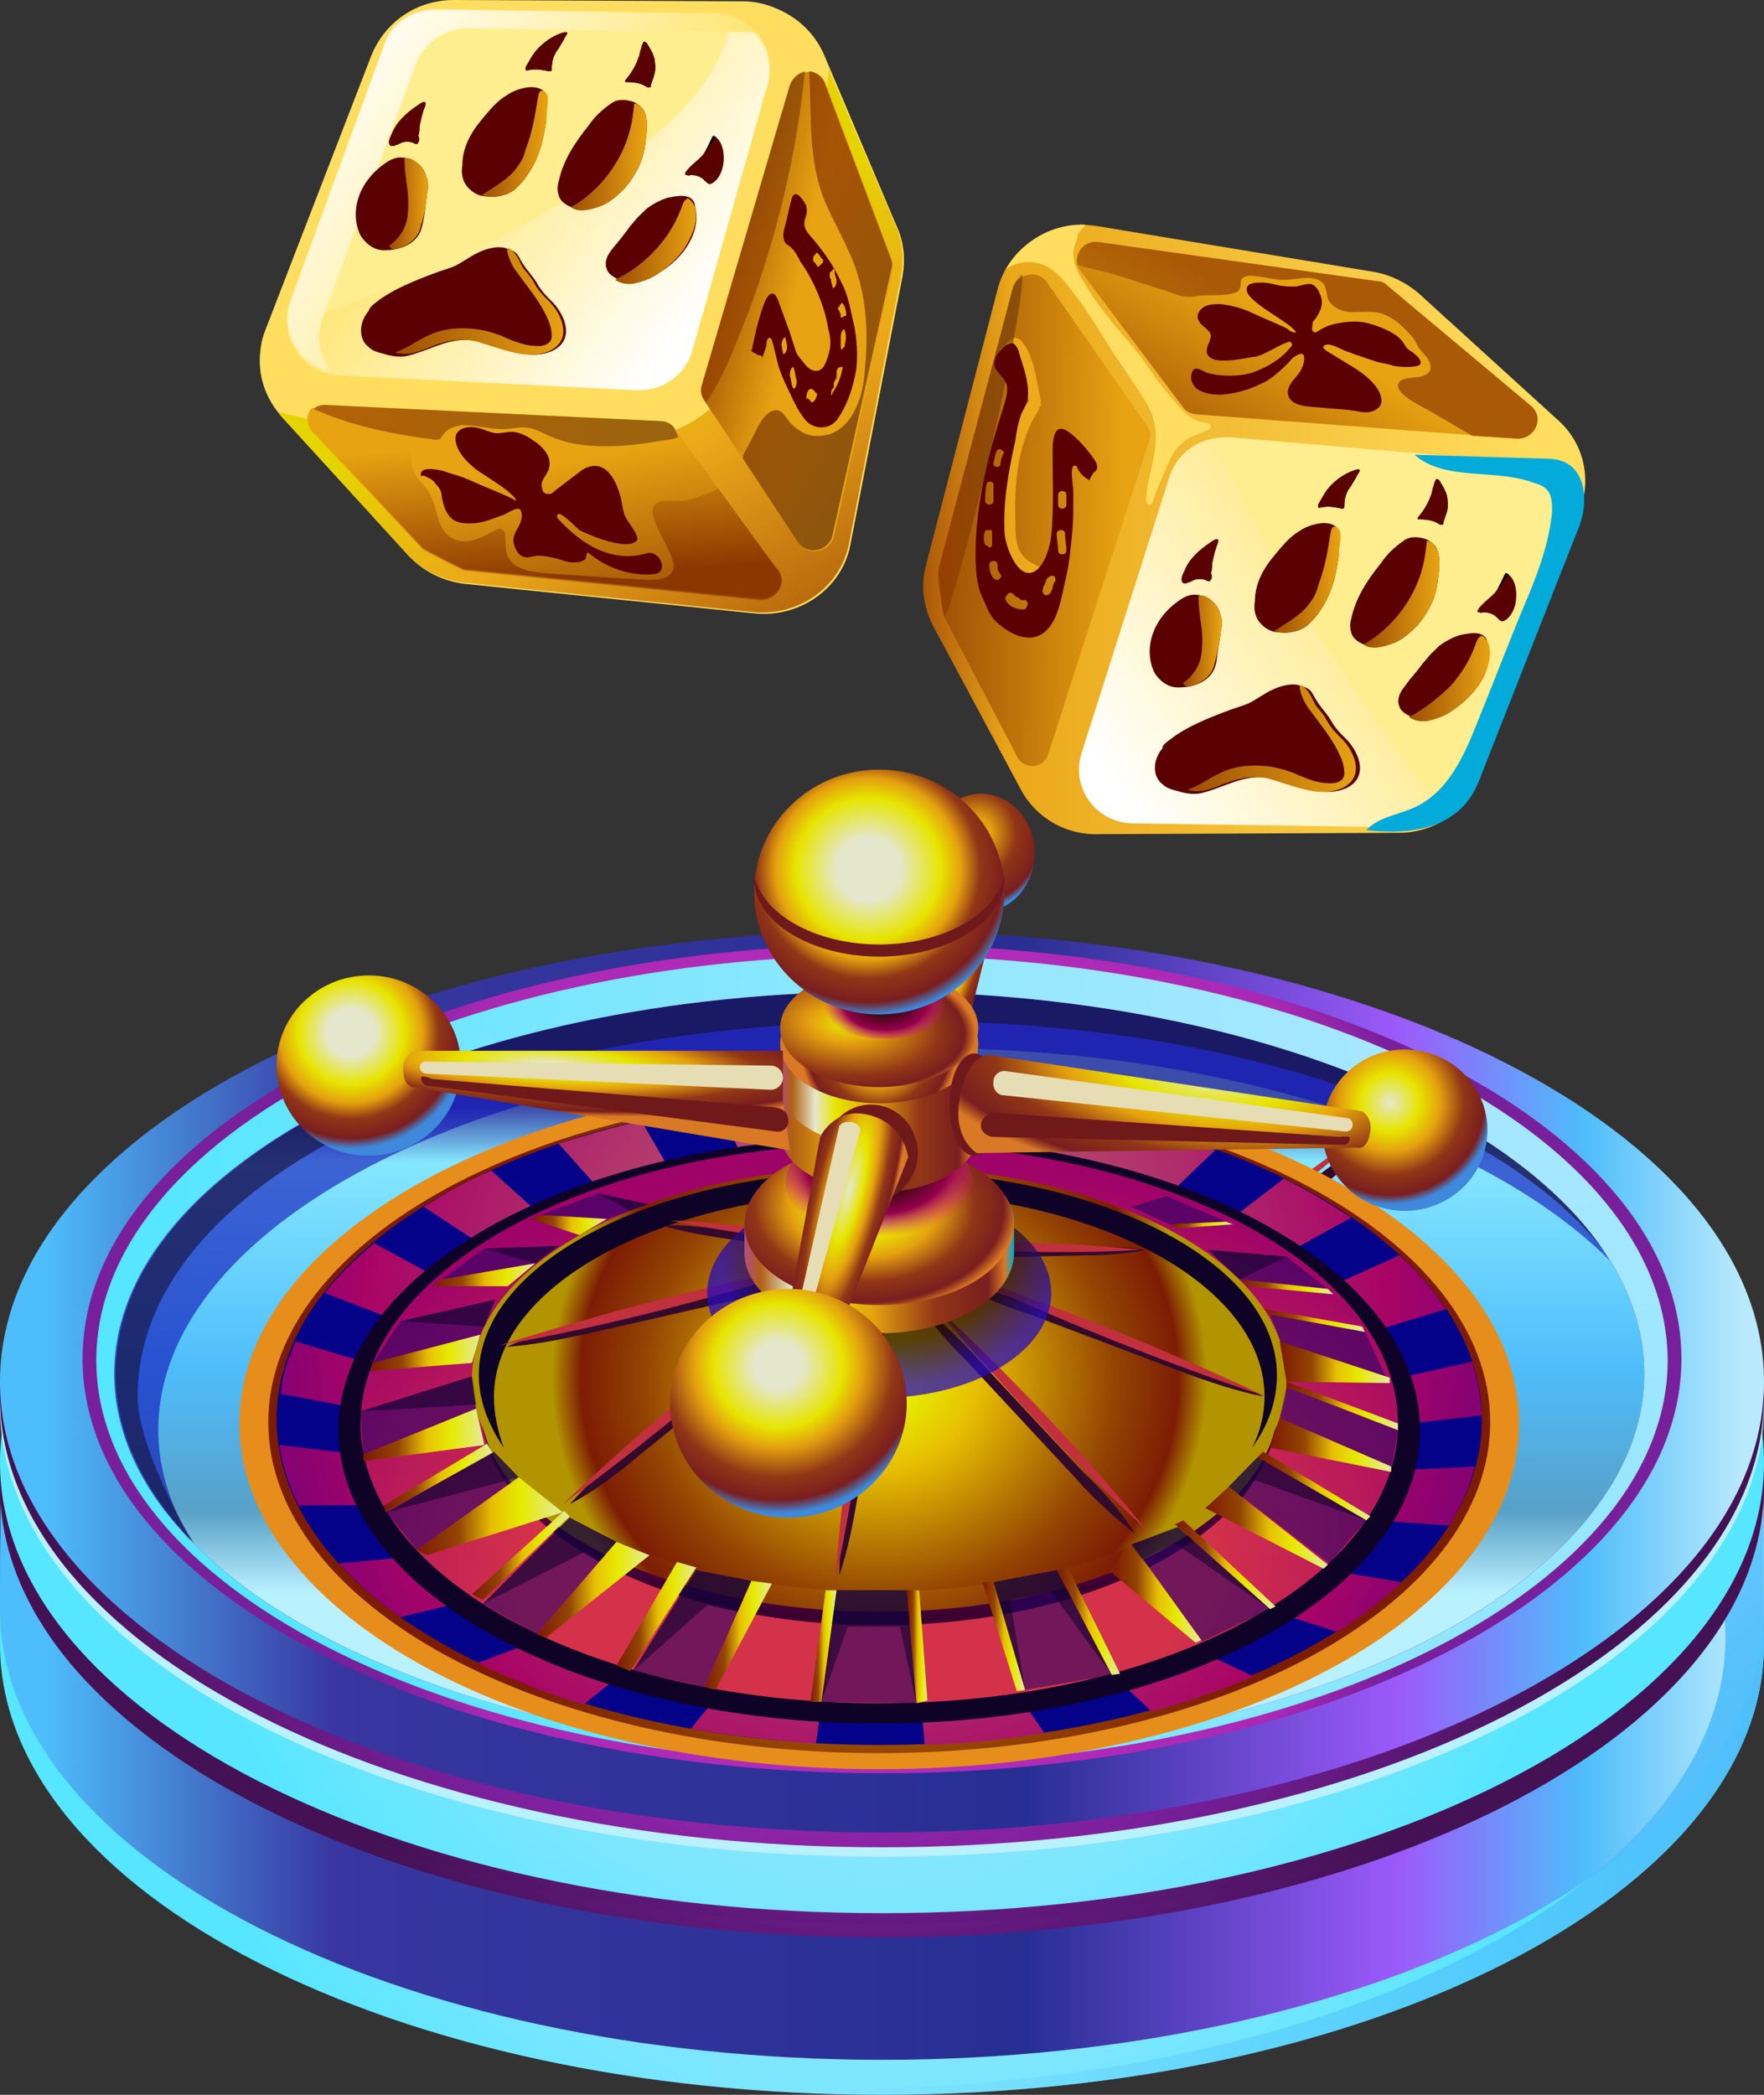 <svg width="32" height="38" viewBox="0 0 32 38" fill="none" xmlns="http://www.w3.org/2000/svg">
<rect x="0" y="0" width="32" height="38" fill="#333333" stroke="none"/>
<g id="Group">
<g id="Group_2">
<g id="Group_3">
<g id="Group_4">
<path id="Vector" d="M16 36.096C24.837 36.096 32 32.436 32 27.92C32 23.405 24.837 19.744 16 19.744C7.163 19.744 0 23.405 0 27.92C0 32.436 7.163 36.096 16 36.096Z" fill="url(#paint0_radial_1_13449)"/>
<path id="Vector_2" d="M0 29.824C0 34.339 7.164 38 16 38C24.836 38 32 34.339 32 29.824C32 29.678 32 27.261 31.975 27.139C31.551 22.82 24.562 21.648 16 21.648C7.588 21.648 0.699 22.698 0.05 26.92C-4.57124e-06 27.115 0 29.604 0 29.824Z" fill="url(#paint1_radial_1_13449)"/>
<path id="Vector_3" d="M0 29.189C0 33.705 7.164 37.365 16 37.365C24.836 37.365 32 33.705 32 29.189C32 29.043 32 26.627 31.975 26.505C31.551 22.185 24.562 21.014 16 21.014C7.588 21.014 0.699 22.063 0.05 26.285C-4.57124e-06 26.48 0 28.97 0 29.189Z" fill="url(#paint2_linear_1_13449)"/>
<path id="Vector_4" d="M20.643 21.99C26.858 23.112 31.301 26.139 31.301 29.702C31.301 34.217 24.137 37.878 15.301 37.878C13.679 37.878 12.131 37.756 10.658 37.536C12.331 37.829 14.128 38 16 38C24.836 38 32 34.339 32 29.824C32 29.678 32 27.579 31.975 27.432C31.601 23.942 26.933 22.966 20.643 21.99Z" fill="url(#paint3_radial_1_13449)"/>
<path id="Vector_5" d="M16 35.145C24.837 35.145 32 31.484 32 26.969C32 22.453 24.837 18.793 16 18.793C7.163 18.793 0 22.453 0 26.969C0 31.484 7.163 35.145 16 35.145Z" fill="url(#paint4_radial_1_13449)"/>
<path id="Vector_6" d="M16 34.901C24.837 34.901 32 31.24 32 26.724C32 22.209 24.837 18.549 16 18.549C7.163 18.549 0 22.209 0 26.724C0 31.24 7.163 34.901 16 34.901Z" fill="url(#paint5_radial_1_13449)"/>
<path id="Vector_7" d="M16 34.705C24.837 34.705 32 31.045 32 26.529C32 22.014 24.837 18.353 16 18.353C7.163 18.353 0 22.014 0 26.529C0 31.045 7.163 34.705 16 34.705Z" fill="url(#paint6_radial_1_13449)"/>
<path id="Vector_8" d="M16 33.68C24.837 33.68 32 30.02 32 25.504C32 20.989 24.837 17.328 16 17.328C7.163 17.328 0 20.989 0 25.504C0 30.02 7.163 33.68 16 33.68Z" fill="#BAF1FF"/>
<path id="Vector_9" d="M16 33.51C24.837 33.51 32 29.849 32 25.334C32 20.818 24.837 17.157 16 17.157C7.163 17.157 0 20.818 0 25.334C0 29.849 7.163 33.51 16 33.51Z" fill="url(#paint7_radial_1_13449)"/>
<path id="Vector_10" d="M16 33.241C24.837 33.241 32 29.58 32 25.065C32 20.549 24.837 16.889 16 16.889C7.163 16.889 0 20.549 0 25.065C0 29.58 7.163 33.241 16 33.241Z" fill="url(#paint8_linear_1_13449)"/>
<path id="Vector_11" d="M16 32.167C24.009 32.167 30.502 28.802 30.502 24.65C30.502 20.499 24.009 17.133 16 17.133C7.991 17.133 1.498 20.499 1.498 24.65C1.498 28.802 7.991 32.167 16 32.167Z" fill="url(#paint9_radial_1_13449)"/>
<path id="Vector_12" d="M16 31.996C23.872 31.996 30.253 28.707 30.253 24.65C30.253 20.593 23.872 17.304 16 17.304C8.128 17.304 1.747 20.593 1.747 24.65C1.747 28.707 8.128 31.996 16 31.996Z" fill="url(#paint10_radial_1_13449)"/>
<path id="Vector_13" d="M16 31.85C23.761 31.85 30.053 28.703 30.053 24.821C30.053 20.939 23.761 17.792 16 17.792C8.239 17.792 1.947 20.939 1.947 24.821C1.947 28.703 8.239 31.85 16 31.85Z" fill="url(#paint11_radial_1_13449)"/>
</g>
<path id="Vector_14" d="M15.95 31.85C23.615 31.85 29.828 28.746 29.828 24.918C29.828 21.09 23.615 17.987 15.95 17.987C8.285 17.987 2.072 21.09 2.072 24.918C2.072 28.746 8.285 31.85 15.95 31.85Z" fill="url(#paint12_linear_1_13449)"/>
<path id="Vector_15" opacity="0.6" d="M2.871 25.943C2.871 22.112 9.086 19.012 16.749 19.012C22.215 19.012 26.933 20.599 29.204 22.868C27.457 20.037 22.165 17.987 15.95 17.987C8.287 17.987 2.072 21.087 2.072 24.918C2.072 26.017 2.596 27.066 3.495 27.994C3.095 27.335 2.871 26.651 2.871 25.943Z" fill="#0E0CB6"/>
<path id="Vector_16" opacity="0.64" d="M2.496 25.333C2.496 21.502 8.362 18.451 16.774 18.524C22.24 18.573 27.307 20.184 29.229 22.868C27.482 20.037 22.19 17.987 15.975 17.987C8.312 17.987 2.097 21.087 2.097 24.918C2.097 26.017 2.621 27.066 3.52 27.994C3.095 27.335 2.496 26.041 2.496 25.333Z" fill="#17143B"/>
<path id="Vector_17" d="M16 17.328C8.137 17.328 1.747 20.623 1.747 24.674C1.747 28.726 8.112 32.02 16 32.02C23.888 32.02 30.253 28.726 30.253 24.674C30.228 20.599 23.863 17.328 16 17.328ZM15.95 31.85C8.287 31.85 2.072 28.75 2.072 24.918C2.072 21.087 8.287 17.987 15.95 17.987C23.613 17.987 29.828 21.087 29.828 24.918C29.828 28.75 23.613 31.85 15.95 31.85Z" fill="url(#paint13_radial_1_13449)"/>
</g>
<g id="Group_5">
<g id="Group_6">
<path id="Vector_18" d="M25.385 20.306C24.512 21.185 22.989 22.258 21.991 23.039C20.992 23.796 19.57 24.992 18.496 25.626C19.37 24.748 20.892 23.674 21.891 22.893C22.889 22.136 24.312 20.941 25.385 20.306Z" fill="#320A2C"/>
</g>
<g id="Group_7">
<path id="Vector_19" d="M24.986 20.355C22.864 22.161 20.643 23.869 18.371 25.48C20.493 23.674 22.715 21.965 24.986 20.355Z" fill="#C1303C"/>
</g>
<path id="Vector_20" d="M15.95 32.094C22.36 32.094 27.557 29.286 27.557 25.822C27.557 22.358 22.36 19.549 15.95 19.549C9.54 19.549 4.343 22.358 4.343 25.822C4.343 29.286 9.54 32.094 15.95 32.094Z" fill="#E68D1B"/>
<path id="Vector_21" d="M15.95 31.801C22.071 31.801 27.033 29.113 27.033 25.797C27.033 22.481 22.071 19.793 15.95 19.793C9.829 19.793 4.867 22.481 4.867 25.797C4.867 29.113 9.829 31.801 15.95 31.801Z" fill="url(#paint14_radial_1_13449)"/>
<path id="Vector_22" d="M15.95 31.654C21.988 31.654 26.883 29.01 26.883 25.748C26.883 22.486 21.988 19.842 15.95 19.842C9.912 19.842 5.017 22.486 5.017 25.748C5.017 29.01 9.912 31.654 15.95 31.654Z" fill="#040288"/>
<g id="Group_8">
<path id="Vector_23" d="M16.824 26.334L24.512 22.087C24.137 21.843 23.738 21.599 23.289 21.38L16.824 26.334Z" fill="url(#paint15_radial_1_13449)"/>
<path id="Vector_24" d="M15.551 26.285L14.677 19.891C14.128 19.915 13.604 19.988 13.08 20.061L15.551 26.285Z" fill="url(#paint16_radial_1_13449)"/>
<path id="Vector_25" d="M16.1 26.553L22.041 20.867C21.142 20.55 20.169 20.281 19.12 20.11L16.1 26.553Z" fill="url(#paint17_radial_1_13449)"/>
<path id="Vector_26" d="M15.95 25.968L17.622 19.915C17.123 19.866 16.599 19.842 16.05 19.842L15.95 25.968Z" fill="url(#paint18_radial_1_13449)"/>
<path id="Vector_27" d="M26.708 24.699L17.548 26.749L26.883 25.675C26.858 25.333 26.808 25.016 26.708 24.699Z" fill="url(#paint19_radial_1_13449)"/>
<path id="Vector_28" d="M26.234 23.747C26.009 23.405 25.735 23.088 25.385 22.771L17.148 26.505L26.234 23.747Z" fill="url(#paint20_radial_1_13449)"/>
<path id="Vector_29" d="M17.298 27.359L24.262 29.605C24.712 29.312 25.086 29.019 25.435 28.701L17.298 27.359Z" fill="url(#paint21_radial_1_13449)"/>
<path id="Vector_30" d="M6.14 28.36C6.465 28.701 6.839 29.043 7.264 29.336L14.353 27.603L6.14 28.36Z" fill="url(#paint22_radial_1_13449)"/>
<path id="Vector_31" d="M14.552 26.798L6.789 22.551C6.44 22.844 6.14 23.137 5.891 23.454L14.552 26.798Z" fill="url(#paint23_radial_1_13449)"/>
<path id="Vector_32" d="M13.828 27.262L5.067 26.212C5.117 26.578 5.242 26.944 5.417 27.31L13.828 27.262Z" fill="url(#paint24_radial_1_13449)"/>
<path id="Vector_33" d="M16.449 27.847L16.774 31.654C17.523 31.63 18.247 31.557 18.945 31.435L16.449 27.847Z" fill="url(#paint25_radial_1_13449)"/>
<path id="Vector_34" d="M17.573 27.969L20.892 31.044C21.541 30.874 22.165 30.654 22.739 30.41L17.573 27.969Z" fill="url(#paint26_radial_1_13449)"/>
<path id="Vector_35" d="M15.151 26.383L11.632 20.33C11.108 20.452 10.608 20.599 10.134 20.745L15.151 26.383Z" fill="url(#paint27_radial_1_13449)"/>
<path id="Vector_36" d="M15.301 27.969L12.53 31.362C13.254 31.484 14.028 31.581 14.802 31.63L15.301 27.969Z" fill="url(#paint28_radial_1_13449)"/>
<path id="Vector_37" d="M17.847 27.042L26.284 27.676C26.509 27.334 26.658 26.968 26.758 26.602L17.847 27.042Z" fill="url(#paint29_radial_1_13449)"/>
<path id="Vector_38" d="M14.902 26.627L8.911 21.233C8.462 21.428 8.062 21.648 7.688 21.892L14.902 26.627Z" fill="url(#paint30_radial_1_13449)"/>
<path id="Vector_39" d="M14.178 26.993L5.367 24.333C5.217 24.65 5.117 24.967 5.092 25.285L14.178 26.993Z" fill="url(#paint31_radial_1_13449)"/>
<path id="Vector_40" d="M14.078 28.14L8.662 30.166C9.261 30.459 9.885 30.703 10.584 30.922L14.078 28.14Z" fill="url(#paint32_radial_1_13449)"/>
</g>
<path id="Vector_41" d="M15.95 31.264C21.368 31.264 25.76 28.882 25.76 25.944C25.76 23.005 21.368 20.623 15.95 20.623C10.532 20.623 6.14 23.005 6.14 25.944C6.14 28.882 10.532 31.264 15.95 31.264Z" fill="#0E0226"/>
<path id="Vector_42" d="M15.95 30.898C21.147 30.898 25.36 28.625 25.36 25.822C25.36 23.018 21.147 20.745 15.95 20.745C10.753 20.745 6.54 23.018 6.54 25.822C6.54 28.625 10.753 30.898 15.95 30.898Z" fill="url(#paint33_radial_1_13449)"/>
<path id="Vector_43" d="M15.95 29.483C19.948 29.483 23.189 27.691 23.189 25.48C23.189 23.269 19.948 21.477 15.95 21.477C11.952 21.477 8.711 23.269 8.711 25.48C8.711 27.691 11.952 29.483 15.95 29.483Z" fill="url(#paint34_radial_1_13449)"/>
<path id="Vector_44" d="M15.95 29.238C19.948 29.238 23.189 27.534 23.189 25.431C23.189 23.328 19.948 21.624 15.95 21.624C11.952 21.624 8.711 23.328 8.711 25.431C8.711 27.534 11.952 29.238 15.95 29.238Z" fill="url(#paint35_radial_1_13449)"/>
<path id="Vector_45" d="M15.95 28.872C20.031 28.872 23.339 27.146 23.339 25.016C23.339 22.886 20.031 21.16 15.95 21.16C11.87 21.16 8.562 22.886 8.562 25.016C8.562 27.146 11.87 28.872 15.95 28.872Z" fill="url(#paint36_radial_1_13449)"/>
<path id="Vector_46" d="M8.961 25.333C8.961 23.283 12.106 21.624 15.95 21.624C19.819 21.624 22.939 23.283 22.939 25.333C22.939 25.651 22.864 25.968 22.715 26.261C23.014 25.846 23.164 25.407 23.164 24.943C23.164 22.893 19.919 21.233 15.925 21.233C11.931 21.233 8.686 22.893 8.686 24.943C8.686 25.407 8.861 25.846 9.136 26.261C9.036 25.968 8.961 25.675 8.961 25.333Z" fill="#0E0226"/>
<g id="Group_9">
<g id="Group_10">
<path id="Vector_47" d="M10.334 27.286C10.658 26.92 11.058 26.578 11.432 26.285L12.58 25.358L13.729 24.43C14.103 24.113 14.527 23.82 14.952 23.576C14.627 23.942 14.253 24.284 13.853 24.577L12.705 25.504L11.557 26.431C11.183 26.749 10.758 27.066 10.334 27.286Z" fill="#320A2C"/>
</g>
<g id="Group_11">
<path id="Vector_48" d="M10.209 27.286C11.657 25.919 13.179 24.65 14.777 23.503C13.329 24.845 11.807 26.114 10.209 27.286Z" fill="#C1303C"/>
</g>
<g id="Group_12">
<path id="Vector_49" d="M15.226 28.579C15.226 28.116 15.276 27.628 15.376 27.164L15.601 25.773L15.825 24.382C15.9 23.918 16 23.43 16.15 22.991C16.15 23.235 16.125 23.479 16.125 23.698L16 24.406L15.775 25.797L15.551 27.188C15.476 27.628 15.376 28.14 15.226 28.579Z" fill="#320A2C"/>
</g>
<g id="Group_13">
<path id="Vector_50" d="M15.151 28.677C15.301 26.773 15.551 24.87 15.95 23.015C15.8 24.919 15.551 26.822 15.151 28.677Z" fill="#C1303C"/>
</g>
<g id="Group_14">
<path id="Vector_51" d="M9.186 24.43C9.635 24.235 10.184 24.089 10.658 23.991L12.156 23.649L13.654 23.308C14.128 23.186 14.677 23.088 15.151 23.064C14.702 23.259 14.178 23.405 13.679 23.503L12.181 23.845L10.683 24.186C10.234 24.284 9.66 24.406 9.186 24.43Z" fill="#320A2C"/>
</g>
<g id="Group_15">
<path id="Vector_52" d="M9.061 24.406C11.008 23.796 12.98 23.283 15.002 22.893C13.055 23.527 11.083 24.04 9.061 24.406Z" fill="#C1303C"/>
</g>
<g id="Group_16">
<path id="Vector_53" d="M12.031 22.234C12.356 22.209 12.755 22.258 13.08 22.307L14.103 22.453L15.126 22.6C15.451 22.649 15.825 22.722 16.15 22.82C15.825 22.844 15.426 22.795 15.101 22.746L14.078 22.6L13.055 22.453C12.73 22.405 12.356 22.331 12.031 22.234Z" fill="#320A2C"/>
</g>
<g id="Group_17">
<path id="Vector_54" d="M12.156 22.136C13.504 22.209 14.827 22.38 16.15 22.649C14.802 22.576 13.479 22.405 12.156 22.136Z" fill="#C1303C"/>
</g>
<g id="Group_18">
<path id="Vector_55" d="M20.593 27.823C20.218 27.53 19.819 27.164 19.52 26.822L18.521 25.748L17.523 24.674C17.173 24.333 16.849 23.942 16.574 23.552C16.949 23.845 17.323 24.211 17.648 24.552L18.646 25.626L19.644 26.7C19.994 27.017 20.343 27.432 20.593 27.823Z" fill="#320A2C"/>
</g>
<g id="Group_19">
<path id="Vector_56" d="M20.793 27.749C19.395 26.456 18.072 25.04 16.849 23.576C18.271 24.894 19.594 26.285 20.793 27.749Z" fill="#C1303C"/>
</g>
<g id="Group_20">
<path id="Vector_57" d="M22.914 25.333C22.44 25.236 21.916 25.065 21.466 24.894L20.044 24.357L18.621 23.82C18.147 23.674 17.648 23.454 17.223 23.21C17.697 23.308 18.222 23.479 18.671 23.649L20.094 24.186L21.516 24.723C21.966 24.894 22.49 25.089 22.914 25.333Z" fill="#320A2C"/>
</g>
<g id="Group_21">
<path id="Vector_58" d="M22.964 25.333C21.067 24.699 19.195 23.942 17.373 23.088C19.27 23.723 21.142 24.479 22.964 25.333Z" fill="#C1303C"/>
</g>
<g id="Group_22">
<path id="Vector_59" d="M20.768 22.673C20.443 22.746 20.044 22.771 19.719 22.771L18.671 22.795L17.622 22.82C17.298 22.844 16.899 22.82 16.574 22.771C16.899 22.698 17.298 22.673 17.622 22.673L18.671 22.649L19.719 22.624C20.044 22.6 20.443 22.624 20.768 22.673Z" fill="#320A2C"/>
</g>
<g id="Group_23">
<path id="Vector_60" d="M20.693 22.673C19.345 22.747 17.972 22.722 16.624 22.576C17.997 22.502 19.345 22.527 20.693 22.673Z" fill="#C1303C"/>
</g>
</g>
<g id="Group_24" opacity="0.54">
<path id="Vector_61" d="M8.562 24.967L6.54 25.602L6.59 26.383L8.637 25.553L8.562 24.967Z" fill="#1F0168"/>
<path id="Vector_62" d="M8.961 26.334L7.014 27.432L7.563 28.116L9.41 26.798L8.961 26.334Z" fill="#1F0168"/>
<path id="Vector_63" d="M10.334 27.53L8.761 29.092L9.735 29.653L11.182 27.969L10.334 27.53Z" fill="#1F0168"/>
<path id="Vector_64" d="M12.63 28.482L11.482 30.312L12.78 30.605L13.629 28.677L12.63 28.482Z" fill="#1F0168"/>
<path id="Vector_65" d="M15.176 28.848L14.902 30.874L16.624 30.898L16.449 28.848H15.176Z" fill="#1F0168"/>
<path id="Vector_66" d="M18.022 28.701L18.596 30.654L20.169 30.385L19.17 28.482L18.022 28.701Z" fill="#1F0168"/>
<path id="Vector_67" d="M20.518 28.018L21.816 29.775L23.039 29.189L21.367 27.701L20.518 28.018Z" fill="#1F0168"/>
<path id="Vector_68" d="M22.29 26.969L24.112 28.36L24.786 27.579L22.814 26.432L22.29 26.969Z" fill="#1F0168"/>
<path id="Vector_69" d="M23.214 25.724L25.236 26.651L25.36 25.944L23.339 25.163L23.214 25.724Z" fill="#1F0168"/>
<path id="Vector_70" d="M23.239 24.357L25.136 24.967L24.761 24.162L23.039 23.845L23.239 24.357Z" fill="#1F0168"/>
<path id="Vector_71" d="M22.49 23.21L24.087 23.381L23.339 22.795L21.916 22.673L22.49 23.21Z" fill="#1F0168"/>
<path id="Vector_72" d="M21.217 22.21L22.24 22.161L21.167 21.697L20.518 21.892L21.217 22.21Z" fill="#1F0168"/>
<path id="Vector_73" d="M8.986 23.576L7.264 23.966L6.764 24.723L8.711 24.21L8.986 23.576Z" fill="#1F0168"/>
<path id="Vector_74" d="M10.134 22.6L8.786 22.649L8.012 23.21L9.71 22.917L10.134 22.6Z" fill="#1F0168"/>
<path id="Vector_75" d="M11.757 21.843L10.858 21.648L9.81 22.038L11.008 22.112L11.757 21.843Z" fill="#1F0168"/>
</g>
<g id="Group_25">
<path id="Vector_76" d="M8.786 26.212L6.59 26.505V26.383L8.637 25.553L8.786 26.212Z" fill="url(#paint37_linear_1_13449)"/>
<path id="Vector_77" d="M8.936 26.358L6.989 27.432L6.964 27.31L8.836 26.188L8.936 26.358Z" fill="url(#paint38_linear_1_13449)"/>
<path id="Vector_78" d="M10.209 27.432L7.738 28.213L7.563 28.116L9.41 26.798L10.209 27.432Z" fill="url(#paint39_linear_1_13449)"/>
<path id="Vector_79" d="M10.334 27.506L8.761 29.019L8.562 28.921L10.234 27.408L10.334 27.506Z" fill="url(#paint40_linear_1_13449)"/>
<path id="Vector_80" d="M11.782 28.213L9.91 29.702L9.735 29.653L11.183 27.969L11.782 28.213Z" fill="url(#paint41_linear_1_13449)"/>
<path id="Vector_81" d="M14.003 28.726L12.98 30.654L12.78 30.605L13.629 28.677L14.003 28.726Z" fill="url(#paint42_linear_1_13449)"/>
<path id="Vector_82" d="M12.63 28.433L11.432 30.312L11.183 30.215L12.281 28.335L12.63 28.433Z" fill="url(#paint43_linear_1_13449)"/>
<path id="Vector_83" d="M16.674 28.848L16.824 30.849L16.624 30.898L16.449 28.848H16.674Z" fill="url(#paint44_linear_1_13449)"/>
<path id="Vector_84" d="M15.176 28.848L14.902 30.874H14.702L14.977 28.848H15.176Z" fill="url(#paint45_linear_1_13449)"/>
<path id="Vector_85" d="M19.37 28.433L20.318 30.361L20.169 30.385L19.17 28.482L19.37 28.433Z" fill="url(#paint46_linear_1_13449)"/>
<path id="Vector_86" d="M18.022 28.677L18.596 30.654L18.446 30.678L17.822 28.701L18.022 28.677Z" fill="url(#paint47_linear_1_13449)"/>
<path id="Vector_87" d="M21.466 27.579L23.139 29.141L23.039 29.19L21.317 27.652L21.466 27.579Z" fill="url(#paint48_linear_1_13449)"/>
<path id="Vector_88" d="M20.543 28.018L21.791 29.751L21.691 29.8L20.169 28.531L20.393 28.091L20.543 28.018Z" fill="url(#paint49_linear_1_13449)"/>
<path id="Vector_89" d="M22.914 26.334L24.861 27.506L24.786 27.579L22.814 26.432L22.914 26.334Z" fill="url(#paint50_linear_1_13449)"/>
<path id="Vector_90" d="M22.29 26.968L24.087 28.384L24.012 28.457L21.866 27.359L22.29 26.968Z" fill="url(#paint51_linear_1_13449)"/>
<path id="Vector_91" d="M23.339 25.065L25.36 25.821V25.943L23.339 25.162V25.065Z" fill="url(#paint52_linear_1_13449)"/>
<path id="Vector_92" d="M23.214 25.724L25.236 26.602V26.7L23.039 26.261L23.214 25.724Z" fill="url(#paint53_linear_1_13449)"/>
<path id="Vector_93" d="M22.939 23.747L24.711 24.064L24.761 24.162L23.039 23.845L22.939 23.747Z" fill="url(#paint54_linear_1_13449)"/>
<path id="Vector_94" d="M23.214 24.333L25.211 24.992V25.089L23.339 25.065L23.214 24.333Z" fill="url(#paint55_linear_1_13449)"/>
<path id="Vector_95" d="M22.49 23.21L24.087 23.381L24.187 23.479L22.64 23.332L22.49 23.21Z" fill="url(#paint56_linear_1_13449)"/>
<path id="Vector_96" d="M21.217 22.209L22.24 22.161L22.365 22.209L21.342 22.283L21.217 22.209Z" fill="url(#paint57_linear_1_13449)"/>
<path id="Vector_97" d="M8.562 24.723L6.715 24.87L6.764 24.723L8.711 24.211L8.562 24.723Z" fill="url(#paint58_linear_1_13449)"/>
<path id="Vector_98" d="M9.211 23.332H7.838L8.012 23.21L9.71 22.917L9.211 23.332Z" fill="url(#paint59_linear_1_13449)"/>
<path id="Vector_99" d="M10.509 22.405L9.635 22.112L9.81 22.039L11.008 22.112L10.509 22.405Z" fill="url(#paint60_linear_1_13449)"/>
</g>
<g id="Group_26" opacity="0.54">
<path id="Vector_100" d="M8.562 24.967L6.54 25.602L8.637 25.48L8.562 24.967Z" fill="#0E0226"/>
<path id="Vector_101" d="M8.961 26.334L7.014 27.432L9.41 26.798L8.961 26.334Z" fill="#0E0226"/>
<path id="Vector_102" d="M10.334 27.53L8.761 29.092L10.633 28.14L10.883 28.311L11.182 27.969L10.334 27.53Z" fill="#0E0226"/>
<path id="Vector_103" d="M12.63 28.482L11.482 30.312L12.83 29.116L13.379 29.238L13.629 28.677L12.63 28.482Z" fill="#0E0226"/>
<path id="Vector_104" d="M15.176 28.848L14.902 30.874L15.376 29.507H16.325L16.624 30.898L16.449 28.848H15.176Z" fill="#0E0226"/>
<path id="Vector_105" d="M18.022 28.701L18.596 30.654L18.321 29.019L19.07 28.872L20.169 30.385L19.17 28.482L18.022 28.701Z" fill="#0E0226"/>
<path id="Vector_106" d="M20.518 28.018L20.718 28.287L21.317 27.994L23.039 29.189L21.367 27.701L20.518 28.018Z" fill="#0E0226"/>
<path id="Vector_107" d="M22.29 26.969L22.54 27.164L22.765 26.847L24.786 27.579L22.814 26.432L22.29 26.969Z" fill="#0E0226"/>
<path id="Vector_108" d="M22.49 23.21L23.339 22.795L21.916 22.673L22.49 23.21Z" fill="#0E0226"/>
<path id="Vector_109" d="M8.986 23.576L7.264 23.966L8.786 24.064L8.986 23.576Z" fill="#0E0226"/>
<path id="Vector_110" d="M10.134 22.6L8.786 22.649L9.71 22.917L10.134 22.6Z" fill="#0E0226"/>
<path id="Vector_111" d="M11.757 21.843L10.858 21.648L11.432 21.965L11.757 21.843Z" fill="#0E0226"/>
</g>
</g>
<g id="Group_27">
<path id="Vector_112" d="M17.797 16.547C18.335 16.547 18.771 16.066 18.771 15.473C18.771 14.88 18.335 14.399 17.797 14.399C17.26 14.399 16.824 14.88 16.824 15.473C16.824 16.066 17.26 16.547 17.797 16.547Z" fill="url(#paint61_radial_1_13449)"/>
<path id="Vector_113" d="M17.622 15.546L18.221 15.937L17.498 18.817C17.498 18.817 17.148 19.134 16.649 18.792C16.275 18.524 16.325 18.085 16.325 18.085L17.622 15.546Z" fill="url(#paint62_radial_1_13449)"/>
<path id="Vector_114" opacity="0.75" d="M15.95 25.358C17.673 25.358 19.07 24.505 19.07 23.454C19.07 22.403 17.673 21.55 15.95 21.55C14.227 21.55 12.83 22.403 12.83 23.454C12.83 24.505 14.227 25.358 15.95 25.358Z" fill="url(#paint63_radial_1_13449)"/>
<path id="Vector_115" d="M13.504 22.722C13.504 23.527 14.602 24.186 15.95 24.186C17.298 24.186 18.396 23.527 18.396 22.722C18.396 22.673 18.396 22.136 18.396 22.087C18.296 21.331 17.248 21.258 15.95 21.258C14.652 21.258 13.604 21.355 13.504 22.112C13.504 22.136 13.504 22.698 13.504 22.722Z" fill="url(#paint64_linear_1_13449)"/>
<path id="Vector_116" d="M15.95 23.674C17.301 23.674 18.396 23.018 18.396 22.209C18.396 21.401 17.301 20.745 15.95 20.745C14.599 20.745 13.504 21.401 13.504 22.209C13.504 23.018 14.599 23.674 15.95 23.674Z" fill="url(#paint65_radial_1_13449)"/>
<path id="Vector_117" d="M15.95 22.453C16.887 22.453 17.647 22.006 17.647 21.453C17.647 20.9 16.887 20.452 15.95 20.452C15.013 20.452 14.253 20.9 14.253 21.453C14.253 22.006 15.013 22.453 15.95 22.453Z" fill="url(#paint66_radial_1_13449)"/>
<path id="Vector_118" d="M14.153 20.55C14.153 21.136 14.952 21.624 15.95 21.624C16.948 21.624 17.747 21.136 17.747 20.55C17.747 20.501 17.747 19.818 17.722 19.769C17.622 19.232 16.849 19.476 15.95 19.476C15.027 19.476 14.278 19.232 14.178 19.769C14.153 19.793 14.153 20.501 14.153 20.55Z" fill="url(#paint67_linear_1_13449)"/>
<path id="Vector_119" d="M14.153 19.72C14.153 20.306 14.952 20.794 15.95 20.794C16.948 20.794 17.747 20.306 17.747 19.72C17.747 19.671 17.747 18.988 17.722 18.939C17.622 18.402 16.849 18.646 15.95 18.646C15.027 18.646 14.278 18.402 14.178 18.939C14.153 18.988 14.153 19.671 14.153 19.72Z" fill="url(#paint68_linear_1_13449)"/>
<path id="Vector_120" d="M15.95 20.013C16.943 20.013 17.747 19.532 17.747 18.939C17.747 18.346 16.943 17.865 15.95 17.865C14.957 17.865 14.153 18.346 14.153 18.939C14.153 19.532 14.957 20.013 15.95 20.013Z" fill="url(#paint69_radial_1_13449)"/>
<path id="Vector_121" d="M15.95 19.72C16.943 19.72 17.747 19.239 17.747 18.646C17.747 18.053 16.943 17.572 15.95 17.572C14.957 17.572 14.153 18.053 14.153 18.646C14.153 19.239 14.957 19.72 15.95 19.72Z" fill="url(#paint70_radial_1_13449)"/>
<path id="Vector_122" d="M16.05 18.841C16.725 18.841 17.273 18.557 17.273 18.207C17.273 17.856 16.725 17.572 16.05 17.572C15.374 17.572 14.827 17.856 14.827 18.207C14.827 18.557 15.374 18.841 16.05 18.841Z" fill="url(#paint71_radial_1_13449)"/>
<path id="Vector_123" d="M15.95 18.402C17.204 18.402 18.221 17.408 18.221 16.181C18.221 14.955 17.204 13.96 15.95 13.96C14.695 13.96 13.679 14.955 13.679 16.181C13.679 17.408 14.695 18.402 15.95 18.402Z" fill="url(#paint72_radial_1_13449)"/>
<path id="Vector_124" d="M15.95 17.133C14.752 17.133 13.778 16.547 13.679 15.839C13.679 15.864 13.679 15.913 13.679 15.937C13.679 16.718 14.702 17.353 15.95 17.353C17.198 17.353 18.221 16.718 18.221 15.937C18.221 15.913 18.221 15.864 18.221 15.839C18.122 16.547 17.148 17.133 15.95 17.133Z" fill="#70191B"/>
<g id="Group_28">
<path id="Vector_125" d="M6.69 20.965C7.613 20.965 8.362 20.233 8.362 19.329C8.362 18.426 7.613 17.694 6.69 17.694C5.766 17.694 5.017 18.426 5.017 19.329C5.017 20.233 5.766 20.965 6.69 20.965Z" fill="url(#paint73_radial_1_13449)"/>
<path id="Vector_126" d="M14.328 20.867L7.513 19.72C7.513 19.72 7.314 19.744 7.314 19.378C7.314 19.134 7.513 19.061 7.513 19.061H14.203V19.964L14.328 20.867Z" fill="url(#paint74_radial_1_13449)"/>
<path id="Vector_127" d="M14.203 19.549C14.203 19.671 14.103 19.769 13.978 19.769L7.738 19.476C7.663 19.476 7.613 19.403 7.613 19.354C7.613 19.305 7.663 19.256 7.713 19.256L13.978 19.33C14.103 19.33 14.203 19.427 14.203 19.549Z" fill="#E6DDB4"/>
<path id="Vector_128" d="M14.303 20.33C14.303 20.452 14.203 20.55 14.078 20.526L7.763 19.696C7.688 19.696 7.638 19.622 7.638 19.549C7.638 19.5 7.788 19.549 7.838 19.574L14.053 20.086C14.228 20.111 14.303 20.208 14.303 20.33Z" fill="#70191B"/>
</g>
<g id="Group_29">
<path id="Vector_129" d="M25.485 21.965C26.312 21.965 26.983 21.31 26.983 20.501C26.983 19.692 26.312 19.037 25.485 19.037C24.658 19.037 23.988 19.692 23.988 20.501C23.988 21.31 24.658 21.965 25.485 21.965Z" fill="url(#paint75_radial_1_13449)"/>
<path id="Vector_130" d="M17.672 20.965C17.921 20.965 18.122 20.549 18.122 20.037C18.122 19.525 17.921 19.11 17.672 19.11C17.424 19.11 17.223 19.525 17.223 20.037C17.223 20.549 17.424 20.965 17.672 20.965Z" fill="#70191B"/>
<path id="Vector_131" d="M17.722 20.916L24.612 20.818C24.612 20.818 24.811 20.892 24.861 20.501C24.886 20.257 24.711 20.159 24.711 20.159L18.097 19.159C18.097 19.159 17.598 18.939 17.423 19.866C17.248 20.648 17.722 20.916 17.722 20.916Z" fill="url(#paint76_radial_1_13449)"/>
<path id="Vector_132" d="M18.022 19.622C17.997 19.745 18.097 19.867 18.197 19.867L24.412 20.526C24.487 20.526 24.537 20.477 24.537 20.404C24.537 20.355 24.512 20.282 24.437 20.282L18.221 19.427C18.122 19.427 18.022 19.5 18.022 19.622Z" fill="#E6DDB4"/>
<path id="Vector_133" d="M17.797 20.379C17.772 20.501 17.872 20.599 17.997 20.623L24.362 20.769C24.437 20.769 24.487 20.721 24.487 20.647C24.487 20.599 24.337 20.623 24.287 20.623L18.047 20.184C17.922 20.184 17.822 20.281 17.797 20.379Z" fill="#70191B"/>
</g>
<path id="Vector_134" d="M15.8 21.795C16.269 21.795 16.649 21.401 16.649 20.916C16.649 20.431 16.269 20.037 15.8 20.037C15.332 20.037 14.952 20.431 14.952 20.916C14.952 21.401 15.332 21.795 15.8 21.795Z" fill="#70191B"/>
<path id="Vector_135" d="M14.178 24.479L15.027 24.65L16.474 20.989C16.474 20.989 16.399 20.33 15.675 20.208C15.126 20.111 14.877 20.623 14.877 20.623L14.178 24.479Z" fill="url(#paint77_radial_1_13449)"/>
<path id="Vector_136" d="M15.451 20.355C15.551 20.379 15.626 20.452 15.601 20.526L14.552 24.333C14.552 24.382 14.477 24.382 14.427 24.382C14.377 24.357 14.353 24.333 14.353 24.284L15.226 20.428C15.251 20.379 15.351 20.33 15.451 20.355Z" fill="#E6DDB4"/>
<path id="Vector_137" d="M14.303 27.53C15.488 27.53 16.449 26.601 16.449 25.455C16.449 24.31 15.488 23.381 14.303 23.381C13.117 23.381 12.156 24.31 12.156 25.455C12.156 26.601 13.117 27.53 14.303 27.53Z" fill="url(#paint78_radial_1_13449)"/>
</g>
</g>
<g id="Group_30">
<g id="Group_31">
<g id="Group_32">
<path id="Vector_138" d="M5.117 7.566L7.413 10.08C7.688 10.373 8.037 10.543 8.437 10.592L13.704 11.129C14.527 11.202 15.276 10.665 15.426 9.885L16.374 5.003C16.424 4.71 16.399 4.393 16.275 4.125L14.952 1.001C14.702 0.415 14.128 0.049 13.504 0.049L8.262 0.025C7.588 0.025 7.014 0.415 6.764 1.025L4.842 6.004C4.593 6.517 4.718 7.127 5.117 7.566Z" fill="#FFDE5F"/>
<path id="Vector_139" d="M12.655 7.395C12.68 7.371 12.68 7.371 12.705 7.346C13.229 6.37 13.429 5.247 13.704 4.173C14.003 2.929 14.352 1.684 14.527 0.439C14.253 0.195 13.878 0.024 13.479 0.024L8.237 0C7.563 0 6.989 0.39 6.739 1.001L4.817 5.979C4.668 6.346 4.693 6.736 4.842 7.102H4.867C5.716 7.371 6.59 7.444 7.488 7.468C8.062 7.493 8.611 7.493 9.186 7.541C9.66 7.59 10.159 7.639 10.633 7.663C11.133 7.688 11.632 7.688 12.106 7.615C12.281 7.59 12.456 7.541 12.63 7.444C12.63 7.444 12.655 7.419 12.655 7.395Z" fill="#FFDE5F"/>
<path id="Vector_140" d="M14.153 3.636C14.303 3.197 14.452 2.733 14.552 2.294C14.627 1.977 14.702 1.611 14.702 1.269C14.552 2.05 14.353 2.831 14.153 3.636Z" fill="#E3D000"/>
<path id="Vector_141" d="M16.25 4.1L15.027 1.245C15.002 2.148 14.702 3.051 14.402 3.905C14.153 4.613 13.878 5.296 13.629 6.004C13.454 6.516 13.329 7.004 12.905 7.395C12.58 7.688 12.181 7.859 11.732 7.956C10.858 8.127 9.935 7.932 9.061 7.859C7.713 7.737 6.34 7.834 5.042 7.468C5.067 7.493 5.067 7.517 5.092 7.541L7.388 10.055C7.663 10.348 8.013 10.519 8.412 10.568L13.679 11.105C14.502 11.178 15.251 10.641 15.401 9.86L16.349 4.979C16.399 4.686 16.374 4.369 16.25 4.1Z" fill="url(#paint79_linear_1_13449)"/>
<path id="Vector_142" d="M11.532 7.053L6.165 6.785C5.491 6.761 5.042 6.102 5.267 5.491L6.964 0.854C7.114 0.464 7.488 0.195 7.913 0.195L12.98 0.269C13.629 0.269 14.103 0.879 13.928 1.513L12.555 6.37C12.406 6.785 11.981 7.078 11.532 7.053Z" fill="#FFEE90"/>
<path id="Vector_143" d="M11.532 7.053L6.165 6.785C5.491 6.761 5.042 6.102 5.267 5.491L6.964 0.854C7.114 0.464 7.488 0.195 7.913 0.195L12.98 0.269C13.629 0.269 14.103 0.879 13.928 1.513L12.555 6.37C12.406 6.785 11.981 7.078 11.532 7.053Z" fill="#FFEE90"/>
<path id="Vector_144" d="M13.304 0.342C13.229 0.561 13.155 0.806 13.055 1.025C12.705 1.782 12.056 2.343 11.382 2.856C9.735 4.076 7.888 5.028 5.941 5.638C5.691 5.711 5.442 5.809 5.217 5.955C5.267 6.394 5.641 6.785 6.165 6.809L11.532 7.078C12.006 7.102 12.431 6.809 12.555 6.37L13.928 1.513C14.053 1.001 13.754 0.513 13.304 0.342Z" fill="url(#paint80_linear_1_13449)"/>
<path id="Vector_145" d="M5.841 5.809L7.538 1.172C7.688 0.781 8.062 0.513 8.487 0.513L13.554 0.586C13.604 0.586 13.654 0.586 13.729 0.61C13.554 0.391 13.279 0.244 12.98 0.244L7.913 0.171C7.488 0.171 7.089 0.415 6.964 0.83L5.267 5.467C5.067 6.053 5.442 6.638 6.016 6.736C5.816 6.516 5.716 6.15 5.841 5.809Z" fill="url(#paint81_linear_1_13449)"/>
<path id="Vector_146" d="M14.502 9.86L12.78 7.273C12.73 7.2 12.705 7.102 12.73 7.005L14.328 1.562C14.428 1.245 14.852 1.22 14.977 1.513L16.175 4.686C16.2 4.735 16.2 4.808 16.2 4.881L15.126 9.738C15.052 10.007 14.677 10.104 14.502 9.86Z" fill="url(#paint82_linear_1_13449)"/>
<path id="Vector_147" opacity="0.72" d="M15.501 4.808C15.75 5.491 15.75 6.175 15.675 6.858C15.626 7.322 15.376 7.932 14.802 7.907C14.627 7.907 14.477 7.81 14.353 7.688C14.253 7.59 14.203 7.419 14.053 7.444C13.853 7.468 13.729 7.785 13.654 7.932C13.629 8.005 13.454 8.249 13.479 8.322L14.477 9.836C14.652 10.08 15.027 10.006 15.101 9.713L16.175 4.857C16.2 4.784 16.175 4.735 16.15 4.661L14.952 1.489C14.902 1.367 14.777 1.293 14.677 1.293C14.727 2.099 14.652 2.929 14.977 3.685C15.151 4.076 15.351 4.417 15.501 4.808Z" fill="url(#paint83_linear_1_13449)"/>
<path id="Vector_148" d="M14.103 10.348L12.231 7.761C12.181 7.688 12.081 7.639 11.981 7.639L5.916 7.346C5.591 7.322 5.466 7.688 5.716 7.883L7.663 9.958C7.713 10.006 8.362 10.324 8.412 10.348L13.778 10.885C14.078 10.909 14.303 10.568 14.103 10.348Z" fill="url(#paint84_linear_1_13449)"/>
<path id="Vector_149" d="M13.03 8.859C12.855 8.957 12.655 9.03 12.431 9.079C12.306 9.103 12.081 9.055 11.956 9.103C11.557 9.25 12.331 10.08 12.206 10.348C12.131 10.519 11.906 10.519 11.732 10.519C11.457 10.495 11.207 10.495 10.933 10.47C10.584 10.446 10.234 10.421 9.885 10.397C9.66 10.373 9.435 10.348 9.285 10.202C9.136 10.031 9.186 9.884 9.161 9.689C9.161 9.64 9.111 9.592 9.061 9.592C9.036 9.592 9.011 9.616 8.986 9.616C8.761 9.738 8.437 9.933 8.162 9.738C7.863 9.518 7.963 9.103 7.713 8.835C7.513 8.615 7.463 8.542 7.463 8.225C7.189 8.054 6.839 7.981 6.565 7.859C6.265 7.712 5.966 7.541 5.666 7.395C5.541 7.517 5.541 7.712 5.716 7.859L7.663 9.933C7.713 9.982 8.362 10.299 8.412 10.324L13.778 10.861C14.078 10.885 14.303 10.568 14.103 10.324C14.103 10.348 13.03 8.859 13.03 8.859Z" fill="url(#paint85_linear_1_13449)"/>
<g id="Group_33">
<g id="Group_34">
<g id="Group_35">
<path id="Vector_150" d="M12.456 3.173C12.48 3.197 12.53 3.173 12.555 3.173C12.63 3.173 12.705 3.197 12.755 3.246C12.805 3.295 12.83 3.343 12.905 3.295C12.98 3.246 13.005 3.173 13.03 3.124C13.13 2.929 13.13 2.733 13.03 2.538C13.005 2.514 13.005 2.489 12.955 2.465C12.955 2.465 12.955 2.465 12.93 2.465C12.93 2.465 12.78 2.782 12.755 2.807C12.755 2.855 12.48 3.173 12.456 3.173Z" fill="#010103"/>
<path id="Vector_151" d="M11.357 1.44C11.332 1.464 11.332 1.489 11.357 1.489H11.382C11.507 1.489 11.632 1.513 11.707 1.562C11.732 1.586 11.757 1.586 11.782 1.586C11.807 1.586 11.807 1.562 11.807 1.538C11.857 1.391 11.906 1.294 11.882 1.147C11.882 1.025 11.807 0.903 11.732 0.781C11.732 0.781 11.707 0.757 11.682 0.757C11.657 0.781 11.632 0.854 11.632 0.879C11.607 0.927 11.607 1.001 11.582 1.049C11.532 1.196 11.457 1.318 11.357 1.44Z" fill="#010103"/>
<path id="Vector_152" d="M10.683 2.27C10.409 2.611 10.209 2.929 10.134 3.295C10.109 3.368 10.109 3.466 10.134 3.539C10.159 3.661 10.309 3.758 10.459 3.783C10.608 3.807 10.808 3.783 10.958 3.71C11.108 3.636 11.232 3.514 11.332 3.417C11.557 3.148 11.682 2.88 11.707 2.587C11.732 2.416 11.757 2.221 11.707 2.074C11.682 1.977 11.607 1.904 11.507 1.855C11.382 1.806 11.207 1.782 11.083 1.879C10.908 2.001 10.783 2.123 10.683 2.27Z" fill="#5A0003"/>
<path id="Vector_153" d="M11.432 4.1C11.482 4.051 11.532 3.978 11.582 3.929C11.632 3.881 11.682 3.832 11.732 3.783C11.832 3.71 11.956 3.637 12.106 3.588C12.231 3.563 12.356 3.539 12.456 3.563C12.555 3.588 12.605 3.661 12.605 3.734C12.73 4.173 12.431 4.686 11.906 4.979C11.732 5.077 11.507 5.15 11.307 5.101C11.158 5.052 11.033 4.979 11.008 4.881C10.958 4.759 11.008 4.637 11.108 4.515C11.207 4.393 11.332 4.247 11.432 4.1Z" fill="#5A0003"/>
<path id="Vector_154" d="M7.588 2.611C7.538 2.611 7.513 2.611 7.488 2.587C7.413 2.563 7.314 2.562 7.239 2.611C7.164 2.636 7.089 2.685 7.064 2.611C7.039 2.562 7.089 2.465 7.114 2.416C7.189 2.221 7.364 2.05 7.588 1.904C7.613 1.879 7.663 1.879 7.688 1.855C7.688 1.855 7.688 1.855 7.713 1.855C7.713 1.855 7.588 2.172 7.588 2.196C7.588 2.245 7.538 2.611 7.588 2.611Z" fill="#010103"/>
<path id="Vector_155" d="M10.009 1.245C10.009 1.269 10.009 1.293 9.984 1.293H9.959C9.835 1.269 9.735 1.245 9.61 1.269C9.585 1.269 9.535 1.293 9.535 1.269C9.535 1.269 9.535 1.245 9.535 1.22C9.61 1.098 9.66 0.976 9.785 0.854C9.91 0.732 10.059 0.635 10.234 0.586C10.259 0.586 10.259 0.586 10.284 0.586C10.309 0.61 10.234 0.683 10.234 0.708C10.209 0.757 10.159 0.83 10.134 0.879C10.034 1.001 10.009 1.123 10.009 1.245Z" fill="#010103"/>
<path id="Vector_156" d="M9.91 2.172C9.86 2.538 9.785 2.88 9.535 3.222C9.485 3.295 9.41 3.368 9.335 3.441C9.211 3.539 9.011 3.588 8.836 3.563C8.662 3.563 8.537 3.466 8.462 3.368C8.387 3.27 8.362 3.124 8.387 3.002C8.387 2.709 8.512 2.441 8.736 2.172C8.861 2.026 9.011 1.83 9.186 1.733C9.286 1.66 9.41 1.611 9.56 1.586C9.71 1.562 9.885 1.611 9.91 1.733C9.91 1.855 9.91 2.001 9.91 2.172Z" fill="#5A0003"/>
<path id="Vector_157" d="M7.738 3.588C7.738 3.514 7.763 3.466 7.763 3.392C7.763 3.344 7.763 3.27 7.738 3.222C7.713 3.124 7.663 3.026 7.563 2.953C7.488 2.904 7.388 2.856 7.264 2.856C7.164 2.856 7.064 2.904 6.964 2.978C6.49 3.319 6.34 3.856 6.54 4.271C6.615 4.393 6.764 4.54 6.964 4.54C7.114 4.54 7.289 4.515 7.438 4.417C7.588 4.32 7.638 4.198 7.663 4.076C7.713 3.881 7.713 3.734 7.738 3.588Z" fill="#5A0003"/>
<path id="Vector_158" d="M6.814 5.491C7.114 5.247 7.563 5.076 7.888 4.954C8.012 4.906 8.112 4.881 8.237 4.832C8.387 4.759 8.512 4.662 8.661 4.588C8.811 4.515 8.986 4.466 9.136 4.491C9.211 4.515 9.31 4.54 9.36 4.588C9.41 4.637 9.435 4.71 9.485 4.784C9.56 4.906 9.66 5.003 9.735 5.125C9.81 5.272 9.934 5.394 10.034 5.491C10.259 5.735 10.434 6.175 10.009 6.37C9.835 6.443 9.66 6.443 9.485 6.419C9.211 6.37 8.961 6.272 8.711 6.199C8.212 6.077 7.888 6.321 7.438 6.443C7.289 6.492 7.114 6.468 6.964 6.419C6.864 6.394 6.764 6.37 6.69 6.297C6.49 6.15 6.515 5.833 6.69 5.638C6.69 5.613 6.739 5.54 6.814 5.491Z" fill="#5A0003"/>
</g>
</g>
<g id="Group_36">
<g id="Group_37">
<path id="Vector_159" d="M12.456 3.173C12.556 3.173 12.68 3.173 12.78 3.27C12.83 3.319 12.855 3.368 12.93 3.319C13.155 3.173 13.18 2.758 13.055 2.563C12.98 2.441 12.93 2.563 12.88 2.636C12.83 2.733 12.755 2.807 12.68 2.88C12.655 2.904 12.381 3.124 12.431 3.173C12.406 3.173 12.431 3.173 12.456 3.173Z" fill="#5A0003"/>
<path id="Vector_160" d="M11.357 1.44C11.332 1.464 11.332 1.489 11.357 1.489H11.382C11.507 1.489 11.632 1.513 11.707 1.562C11.732 1.586 11.757 1.586 11.782 1.586C11.807 1.586 11.807 1.562 11.807 1.538C11.857 1.391 11.906 1.294 11.882 1.147C11.882 1.025 11.807 0.903 11.732 0.781C11.732 0.781 11.707 0.757 11.682 0.757C11.657 0.781 11.632 0.854 11.632 0.879C11.607 0.927 11.607 1.001 11.582 1.049C11.532 1.196 11.457 1.318 11.357 1.44Z" fill="#5A0003"/>
<path id="Vector_161" d="M11.382 2.514C11.207 3.026 10.833 3.49 10.359 3.759C10.509 3.881 10.808 3.783 10.958 3.71C11.108 3.637 11.232 3.515 11.332 3.417C11.557 3.148 11.682 2.88 11.707 2.587C11.732 2.416 11.757 2.221 11.707 2.075C11.682 2.001 11.607 1.879 11.507 1.879C11.482 2.099 11.457 2.294 11.382 2.514Z" fill="url(#paint86_linear_1_13449)"/>
<path id="Vector_162" d="M11.906 4.515C12.106 4.295 12.256 4.051 12.356 3.783C12.381 3.71 12.406 3.636 12.456 3.612C12.481 3.588 12.505 3.612 12.53 3.636C12.705 3.807 12.605 4.149 12.53 4.295C12.406 4.588 12.156 4.832 11.882 5.003C11.757 5.076 11.607 5.125 11.482 5.149C11.432 5.149 11.307 5.174 11.158 5.076C11.457 4.93 11.707 4.735 11.906 4.515Z" fill="url(#paint87_linear_1_13449)"/>
<path id="Vector_163" d="M7.588 2.587C7.563 2.611 7.538 2.587 7.488 2.587C7.413 2.563 7.314 2.563 7.239 2.611C7.164 2.636 7.089 2.685 7.064 2.611C7.039 2.563 7.089 2.465 7.114 2.416C7.189 2.221 7.364 2.05 7.588 1.904C7.613 1.879 7.688 1.83 7.713 1.855C7.738 1.879 7.713 1.904 7.713 1.928C7.663 2.05 7.638 2.172 7.613 2.294C7.613 2.343 7.613 2.416 7.588 2.465C7.613 2.489 7.613 2.563 7.588 2.587Z" fill="#5A0003"/>
<path id="Vector_164" d="M10.009 1.245C10.009 1.269 10.009 1.293 9.984 1.293H9.96C9.835 1.269 9.735 1.245 9.61 1.269C9.585 1.269 9.535 1.293 9.535 1.269C9.535 1.269 9.535 1.245 9.535 1.22C9.61 1.098 9.66 0.976 9.785 0.854C9.91 0.732 10.059 0.635 10.234 0.586C10.259 0.586 10.259 0.586 10.284 0.586C10.309 0.61 10.234 0.683 10.234 0.708C10.209 0.757 10.159 0.83 10.134 0.879C10.034 1.001 10.009 1.123 10.009 1.245Z" fill="#5A0003"/>
<path id="Vector_165" d="M9.91 2.172C9.86 2.538 9.785 2.88 9.535 3.221C9.485 3.295 9.41 3.368 9.335 3.441C9.136 3.588 8.836 3.588 8.736 3.539C8.961 3.392 9.236 3.246 9.385 3.026C9.46 2.929 9.51 2.831 9.535 2.709C9.66 2.392 9.71 2.074 9.76 1.757C9.785 1.586 9.885 1.635 9.935 1.733C9.959 1.83 9.91 2.05 9.91 2.172Z" fill="url(#paint88_linear_1_13449)"/>
<path id="Vector_166" d="M7.738 3.588C7.738 3.514 7.763 3.466 7.763 3.392C7.763 3.343 7.763 3.27 7.738 3.221C7.713 3.148 7.688 3.099 7.663 3.051C7.663 3.026 7.638 3.026 7.638 3.026C7.588 2.953 7.438 2.831 7.338 2.88C7.338 3.051 7.363 3.246 7.388 3.417C7.413 3.588 7.413 3.783 7.388 3.954C7.363 4.124 7.264 4.295 7.114 4.417C7.089 4.442 7.064 4.442 7.064 4.466C7.064 4.491 7.089 4.491 7.114 4.515C7.214 4.539 7.338 4.466 7.413 4.417C7.563 4.32 7.613 4.198 7.638 4.076C7.713 3.88 7.713 3.734 7.738 3.588Z" fill="url(#paint89_linear_1_13449)"/>
<path id="Vector_167" d="M10.009 6.101C10.009 6.004 9.984 5.882 9.935 5.784C9.785 5.442 9.56 5.198 9.336 4.881C9.261 4.783 9.086 4.344 9.311 4.564C9.385 4.637 9.435 4.759 9.485 4.857C9.56 4.954 9.635 5.027 9.685 5.125C9.76 5.271 9.885 5.393 9.985 5.491C10.209 5.735 10.384 6.174 9.96 6.37C9.785 6.443 9.61 6.443 9.435 6.419C9.161 6.37 8.911 6.272 8.662 6.199C8.387 6.126 8.112 6.174 7.863 6.272C7.613 6.37 7.414 6.467 7.164 6.394C7.389 6.321 7.563 6.174 7.788 6.077C8.137 5.906 8.637 5.93 8.986 6.052C9.036 6.077 9.086 6.077 9.111 6.101C9.286 6.174 9.51 6.272 9.685 6.272C9.835 6.296 10.009 6.248 10.009 6.101Z" fill="url(#paint90_linear_1_13449)"/>
</g>
</g>
</g>
</g>
<g id="Group_38">
<path id="Vector_168" d="M18.521 14.326L16.924 11.349C16.749 11.007 16.699 10.617 16.799 10.25L18.097 5.247C18.296 4.466 19.095 3.978 19.894 4.1L24.911 4.93C25.211 4.979 25.51 5.125 25.735 5.32L28.256 7.615C28.73 8.029 28.88 8.688 28.655 9.274L26.858 14.082C26.633 14.692 26.034 15.107 25.385 15.107L19.944 15.132C19.345 15.156 18.796 14.839 18.521 14.326Z" fill="url(#paint91_linear_1_13449)"/>
<path id="Vector_169" d="M21.217 7.175C21.017 6.956 20.867 6.712 20.693 6.468C20.518 6.248 20.318 6.028 20.144 5.809C19.994 5.613 19.794 5.369 19.669 5.125C19.619 5.052 19.57 4.979 19.544 4.906C19.495 4.808 19.47 4.686 19.47 4.588C19.47 4.491 19.52 4.393 19.544 4.32C19.544 4.295 19.544 4.247 19.57 4.222C19.619 4.173 19.644 4.125 19.694 4.076C19.095 4.051 18.546 4.369 18.247 4.881C18.396 4.784 18.571 4.735 18.746 4.759C18.995 4.784 19.195 4.954 19.345 5.15C19.544 5.394 19.719 5.638 19.869 5.882C20.044 6.15 20.194 6.419 20.393 6.687C20.543 6.931 20.718 7.151 20.843 7.395C21.067 7.834 20.942 8.249 20.843 8.688C20.818 8.811 20.793 8.933 20.793 9.055C20.793 9.103 20.818 9.152 20.843 9.152C20.892 9.152 20.917 9.103 20.917 9.079C20.992 8.835 21.117 8.591 21.217 8.347C21.292 8.176 21.417 8.03 21.591 7.932C21.691 7.883 21.791 7.859 21.891 7.81C21.916 7.785 21.966 7.785 21.966 7.737C21.966 7.688 21.891 7.663 21.841 7.663C21.566 7.639 21.342 7.322 21.217 7.175Z" fill="#FFDE5F"/>
<path id="Vector_170" d="M21.242 8.615L19.644 13.643C19.445 14.277 19.919 14.912 20.593 14.912L25.635 14.985C26.059 14.985 26.459 14.741 26.584 14.326L28.281 9.665C28.506 9.055 28.081 8.42 27.432 8.371L22.315 7.932C21.816 7.908 21.367 8.176 21.242 8.615Z" fill="#FFEE90"/>
<path id="Vector_171" d="M25.086 13.252C24.337 12.203 23.538 10.934 23.438 10.763C23.164 10.251 22.914 9.738 22.64 9.225C22.565 9.103 21.966 7.956 22.041 7.956C21.666 8.005 21.342 8.274 21.217 8.64L19.619 13.667C19.42 14.302 19.894 14.936 20.568 14.936L25.61 15.01C25.885 15.01 26.134 14.912 26.309 14.741C26.209 14.814 25.685 14.107 25.086 13.252Z" fill="url(#paint92_linear_1_13449)"/>
<path id="Vector_172" d="M24.786 15.059C24.986 14.839 25.311 14.79 25.61 14.668C26.259 14.4 26.559 13.716 26.808 13.082C27.108 12.35 27.382 11.617 27.682 10.909C27.907 10.373 28.106 9.836 28.156 9.274C28.156 9.152 28.156 9.006 28.081 8.908C28.031 8.835 27.931 8.786 27.832 8.762C27.133 8.493 26.209 8.737 25.66 8.249C26.484 8.274 27.282 8.298 28.106 8.322C28.805 8.347 28.83 9.128 28.63 9.592L26.833 14.155C26.509 15.01 25.66 15.156 24.786 15.059Z" fill="#02ABDA"/>
<path id="Vector_173" d="M19.594 4.905L21.466 7.395C21.516 7.468 21.616 7.517 21.716 7.517L27.507 7.956C27.831 7.981 28.031 7.59 27.782 7.37L25.161 5.174C25.111 5.125 25.061 5.101 24.986 5.101L19.944 4.393C19.644 4.344 19.42 4.686 19.594 4.905Z" fill="url(#paint93_linear_1_13449)"/>
<path id="Vector_174" opacity="0.67" d="M26.708 7.907L27.507 7.956C27.831 7.981 28.031 7.59 27.782 7.371L25.161 5.174C25.111 5.125 25.061 5.101 24.986 5.101L19.944 4.393C19.669 4.344 19.495 4.588 19.544 4.808C19.744 4.857 19.919 4.906 20.119 4.954C20.468 5.052 20.817 5.174 21.142 5.272C21.342 5.345 21.491 5.418 21.716 5.369C21.866 5.345 22.041 5.369 22.215 5.345C22.29 5.345 22.39 5.32 22.44 5.296C22.54 5.223 22.49 5.15 22.515 5.076C22.54 5.028 22.615 5.003 22.665 5.003C22.839 5.003 23.014 5.052 23.214 5.076C23.463 5.101 23.788 4.954 23.988 5.125C24.062 5.198 24.062 5.32 24.087 5.418C24.162 5.589 24.362 5.662 24.537 5.662C24.711 5.662 24.911 5.638 25.061 5.687C25.285 5.76 25.46 5.931 25.61 6.101C25.685 6.175 25.71 6.297 25.785 6.37C25.934 6.516 26.084 6.76 25.76 6.834C25.66 6.858 25.385 6.834 25.36 6.98C25.335 7.175 25.835 7.395 25.959 7.468C26.209 7.615 26.459 7.761 26.708 7.907Z" fill="url(#paint94_linear_1_13449)"/>
<path id="Vector_175" d="M20.817 7.737L18.995 5.125C18.846 4.881 18.446 4.954 18.371 5.247L17.023 10.348C16.998 10.421 17.098 11.105 17.123 11.178L18.421 13.667C18.521 13.96 18.921 13.985 19.02 13.667L20.843 8.005C20.892 7.907 20.867 7.81 20.817 7.737ZM18.87 7.371C18.846 7.395 18.846 7.444 18.821 7.468C18.446 8.078 18.396 8.81 18.421 9.518C18.421 9.665 18.421 9.787 18.471 9.933C18.521 10.055 18.621 10.177 18.746 10.226C18.796 10.25 18.895 10.299 18.87 10.348C18.87 10.373 18.846 10.373 18.821 10.397C18.446 10.69 18.296 10.177 18.197 9.86C18.072 9.396 18.072 8.884 18.147 8.42C18.221 8.005 18.371 7.59 18.671 7.273C18.671 7.273 18.521 6.882 18.521 6.834C18.496 6.687 18.446 6.565 18.371 6.443C18.346 6.419 18.321 6.394 18.296 6.394C18.271 6.394 18.222 6.394 18.197 6.419C18.172 6.346 18.221 6.297 18.247 6.248C18.271 6.199 18.321 6.15 18.396 6.126C18.446 6.126 18.496 6.15 18.521 6.175C18.546 6.199 18.571 6.248 18.596 6.272C18.771 6.565 18.796 6.882 18.87 7.2C18.87 7.248 18.895 7.273 18.87 7.322C18.895 7.322 18.895 7.346 18.87 7.371Z" fill="url(#paint95_linear_1_13449)"/>
<g id="Group_39">
<g id="Group_40">
<g id="Group_41">
<path id="Vector_176" d="M26.833 11.105C26.858 11.129 26.908 11.105 26.933 11.105C27.008 11.105 27.083 11.129 27.133 11.178C27.183 11.227 27.207 11.276 27.282 11.227C27.357 11.178 27.382 11.105 27.407 11.056C27.507 10.861 27.507 10.665 27.407 10.47C27.382 10.446 27.382 10.421 27.332 10.397C27.332 10.397 27.332 10.397 27.307 10.397C27.307 10.397 27.158 10.714 27.133 10.739C27.133 10.787 26.858 11.105 26.833 11.105Z" fill="#010103"/>
<path id="Vector_177" d="M25.735 9.372C25.71 9.396 25.71 9.421 25.735 9.421H25.76C25.885 9.421 26.009 9.445 26.084 9.494C26.109 9.518 26.134 9.518 26.159 9.518C26.184 9.518 26.184 9.494 26.184 9.469C26.234 9.323 26.284 9.225 26.259 9.079C26.259 8.957 26.184 8.835 26.109 8.713C26.109 8.713 26.084 8.688 26.059 8.688C26.034 8.713 26.009 8.786 26.009 8.811C25.984 8.859 25.984 8.933 25.959 8.981C25.91 9.128 25.835 9.25 25.735 9.372Z" fill="#010103"/>
<path id="Vector_178" d="M25.061 10.202C24.786 10.543 24.587 10.861 24.512 11.227C24.487 11.3 24.487 11.398 24.512 11.471C24.537 11.593 24.686 11.691 24.836 11.715C24.986 11.739 25.186 11.715 25.335 11.642C25.485 11.569 25.61 11.446 25.71 11.349C25.934 11.08 26.059 10.812 26.084 10.519C26.109 10.348 26.134 10.153 26.084 10.007C26.059 9.909 25.984 9.836 25.885 9.787C25.76 9.738 25.585 9.714 25.46 9.811C25.285 9.933 25.161 10.055 25.061 10.202Z" fill="#5A0003"/>
<path id="Vector_179" d="M25.81 12.032C25.86 11.983 25.91 11.91 25.959 11.861C26.009 11.812 26.059 11.764 26.109 11.715C26.209 11.642 26.334 11.568 26.484 11.52C26.608 11.495 26.733 11.471 26.833 11.495C26.933 11.52 26.983 11.593 26.983 11.666C27.108 12.105 26.808 12.618 26.284 12.911C26.109 13.008 25.885 13.082 25.685 13.033C25.535 12.984 25.41 12.911 25.385 12.813C25.335 12.691 25.385 12.569 25.485 12.447C25.585 12.301 25.71 12.179 25.81 12.032Z" fill="#5A0003"/>
<path id="Vector_180" d="M21.966 10.543C21.916 10.543 21.891 10.543 21.866 10.519C21.791 10.494 21.691 10.494 21.616 10.543C21.541 10.568 21.466 10.616 21.442 10.543C21.417 10.494 21.466 10.397 21.491 10.348C21.566 10.153 21.741 9.982 21.966 9.835C21.991 9.811 22.041 9.811 22.066 9.787C22.066 9.787 22.066 9.787 22.091 9.787C22.091 9.787 21.966 10.104 21.966 10.128C21.966 10.177 21.916 10.543 21.966 10.543Z" fill="#010103"/>
<path id="Vector_181" d="M24.387 9.177C24.387 9.201 24.387 9.225 24.362 9.225H24.337C24.212 9.201 24.112 9.177 23.988 9.201C23.963 9.201 23.913 9.225 23.913 9.201C23.913 9.201 23.913 9.177 23.913 9.152C23.988 9.03 24.038 8.908 24.162 8.786C24.287 8.664 24.437 8.566 24.612 8.518C24.637 8.518 24.637 8.518 24.662 8.518C24.686 8.542 24.612 8.615 24.612 8.64C24.587 8.688 24.537 8.762 24.512 8.81C24.412 8.932 24.387 9.055 24.387 9.177Z" fill="#010103"/>
<path id="Vector_182" d="M24.287 10.08C24.237 10.446 24.162 10.787 23.913 11.129C23.863 11.202 23.788 11.275 23.713 11.349C23.588 11.446 23.389 11.495 23.214 11.471C23.039 11.471 22.914 11.373 22.839 11.275C22.765 11.178 22.739 11.031 22.765 10.909C22.765 10.617 22.889 10.348 23.114 10.08C23.239 9.933 23.389 9.738 23.563 9.64C23.663 9.567 23.788 9.518 23.938 9.494C24.087 9.469 24.262 9.518 24.287 9.64C24.287 9.787 24.287 9.933 24.287 10.08Z" fill="#5A0003"/>
<path id="Vector_183" d="M22.14 11.52C22.14 11.446 22.165 11.398 22.165 11.324C22.165 11.275 22.165 11.202 22.14 11.153C22.116 11.056 22.066 10.958 21.966 10.885C21.891 10.836 21.791 10.787 21.666 10.787C21.566 10.787 21.466 10.836 21.367 10.909C20.892 11.251 20.743 11.788 20.942 12.203C21.017 12.325 21.167 12.471 21.367 12.471C21.516 12.471 21.691 12.447 21.841 12.349C21.991 12.252 22.041 12.13 22.066 12.008C22.09 11.812 22.116 11.666 22.14 11.52Z" fill="#5A0003"/>
<path id="Vector_184" d="M21.217 13.423C21.516 13.179 21.966 13.008 22.29 12.886C22.415 12.838 22.515 12.813 22.64 12.764C22.789 12.691 22.914 12.594 23.064 12.52C23.214 12.447 23.389 12.398 23.538 12.423C23.613 12.447 23.713 12.471 23.763 12.52C23.813 12.569 23.838 12.642 23.888 12.716C23.963 12.838 24.062 12.935 24.137 13.057C24.212 13.204 24.337 13.326 24.437 13.423C24.662 13.667 24.836 14.107 24.412 14.302C24.237 14.375 24.062 14.375 23.888 14.351C23.613 14.302 23.363 14.204 23.114 14.131C22.615 14.009 22.29 14.253 21.841 14.375C21.691 14.424 21.516 14.399 21.367 14.351C21.267 14.326 21.167 14.302 21.092 14.229C20.892 14.082 20.917 13.765 21.092 13.57C21.067 13.545 21.142 13.472 21.217 13.423Z" fill="#5A0003"/>
</g>
</g>
<g id="Group_42">
<g id="Group_43">
<path id="Vector_185" d="M26.833 11.105C26.933 11.105 27.058 11.105 27.158 11.202C27.207 11.251 27.233 11.3 27.307 11.251C27.532 11.105 27.557 10.69 27.432 10.495C27.357 10.373 27.307 10.495 27.258 10.568C27.207 10.665 27.133 10.739 27.058 10.812C27.033 10.836 26.758 11.056 26.808 11.105C26.808 11.105 26.808 11.105 26.833 11.105Z" fill="#5A0003"/>
<path id="Vector_186" d="M25.735 9.372C25.71 9.396 25.71 9.421 25.735 9.421H25.76C25.885 9.421 26.009 9.445 26.084 9.494C26.109 9.518 26.134 9.518 26.159 9.518C26.184 9.518 26.184 9.494 26.184 9.469C26.234 9.323 26.284 9.225 26.259 9.079C26.259 8.957 26.184 8.835 26.109 8.713C26.109 8.713 26.084 8.688 26.059 8.688C26.034 8.713 26.009 8.786 26.009 8.811C25.984 8.859 25.984 8.933 25.959 8.981C25.91 9.128 25.835 9.25 25.735 9.372Z" fill="#5A0003"/>
<path id="Vector_187" d="M25.76 10.446C25.585 10.958 25.211 11.422 24.736 11.691C24.886 11.813 25.186 11.715 25.335 11.642C25.485 11.569 25.61 11.447 25.71 11.349C25.934 11.08 26.059 10.812 26.084 10.519C26.109 10.348 26.134 10.153 26.084 10.007C26.059 9.933 25.984 9.811 25.885 9.811C25.86 10.031 25.835 10.226 25.76 10.446Z" fill="url(#paint96_linear_1_13449)"/>
<path id="Vector_188" d="M26.309 12.447C26.509 12.227 26.658 11.983 26.758 11.715C26.783 11.642 26.808 11.569 26.858 11.544C26.883 11.52 26.908 11.544 26.933 11.568C27.108 11.739 27.008 12.081 26.933 12.227C26.808 12.52 26.559 12.764 26.284 12.935C26.159 13.008 26.009 13.057 25.885 13.082C25.835 13.082 25.71 13.106 25.56 13.008C25.835 12.862 26.084 12.667 26.309 12.447Z" fill="url(#paint97_linear_1_13449)"/>
<path id="Vector_189" d="M21.966 10.519C21.941 10.543 21.916 10.519 21.866 10.519C21.791 10.495 21.691 10.494 21.616 10.543C21.541 10.568 21.466 10.617 21.442 10.543C21.417 10.494 21.466 10.397 21.491 10.348C21.566 10.153 21.741 9.982 21.966 9.835C21.991 9.811 22.066 9.762 22.091 9.787C22.116 9.811 22.091 9.835 22.091 9.86C22.041 9.982 22.016 10.104 21.991 10.226C21.991 10.275 21.991 10.348 21.966 10.397C21.991 10.421 21.991 10.495 21.966 10.519Z" fill="#5A0003"/>
<path id="Vector_190" d="M24.387 9.177C24.387 9.201 24.387 9.225 24.362 9.225H24.337C24.212 9.201 24.112 9.177 23.988 9.201C23.963 9.201 23.913 9.225 23.913 9.201C23.913 9.201 23.913 9.177 23.913 9.152C23.988 9.03 24.038 8.908 24.162 8.786C24.287 8.664 24.437 8.566 24.612 8.518C24.637 8.518 24.637 8.518 24.662 8.518C24.686 8.542 24.612 8.615 24.612 8.64C24.587 8.688 24.537 8.762 24.512 8.81C24.412 8.932 24.387 9.055 24.387 9.177Z" fill="#5A0003"/>
<path id="Vector_191" d="M24.287 10.08C24.237 10.446 24.162 10.787 23.913 11.129C23.863 11.202 23.788 11.276 23.713 11.349C23.513 11.495 23.214 11.495 23.114 11.447C23.338 11.3 23.613 11.154 23.763 10.934C23.838 10.836 23.888 10.739 23.913 10.617C24.038 10.299 24.087 9.982 24.137 9.665C24.162 9.494 24.262 9.543 24.312 9.64C24.337 9.762 24.287 9.982 24.287 10.08Z" fill="url(#paint98_linear_1_13449)"/>
<path id="Vector_192" d="M22.14 11.52C22.14 11.446 22.165 11.398 22.165 11.324C22.165 11.275 22.165 11.202 22.14 11.153C22.116 11.08 22.091 11.031 22.066 10.983C22.066 10.958 22.041 10.958 22.041 10.958C21.991 10.885 21.841 10.763 21.741 10.812C21.741 10.983 21.766 11.178 21.791 11.349C21.816 11.52 21.816 11.715 21.791 11.886C21.766 12.056 21.666 12.227 21.517 12.349C21.491 12.374 21.466 12.374 21.466 12.398C21.466 12.422 21.491 12.422 21.517 12.447C21.616 12.471 21.741 12.398 21.816 12.349C21.966 12.252 22.016 12.13 22.041 12.008C22.091 11.812 22.116 11.666 22.14 11.52Z" fill="url(#paint99_linear_1_13449)"/>
<path id="Vector_193" d="M24.387 14.033C24.387 13.936 24.362 13.814 24.312 13.716C24.162 13.374 23.938 13.13 23.713 12.813C23.638 12.716 23.463 12.276 23.688 12.496C23.763 12.569 23.813 12.691 23.863 12.789C23.938 12.886 24.012 12.96 24.062 13.057C24.137 13.204 24.262 13.326 24.362 13.423C24.587 13.667 24.761 14.107 24.337 14.302C24.162 14.375 23.988 14.375 23.813 14.351C23.538 14.302 23.289 14.204 23.039 14.131C22.765 14.058 22.49 14.107 22.24 14.204C21.991 14.302 21.791 14.399 21.541 14.326C21.766 14.253 21.941 14.107 22.165 14.009C22.515 13.838 23.014 13.863 23.363 13.985C23.413 14.009 23.463 14.009 23.488 14.033C23.663 14.107 23.888 14.204 24.062 14.204C24.212 14.229 24.387 14.18 24.387 14.033Z" fill="url(#paint100_linear_1_13449)"/>
</g>
</g>
</g>
</g>
<path id="Vector_194" opacity="0.6" d="M14.328 1.538L12.73 6.98C12.705 7.078 12.705 7.175 12.78 7.248L12.805 7.297C13.155 6.834 13.479 5.882 13.579 5.662C14.103 4.247 14.453 2.782 14.602 1.293C14.477 1.318 14.378 1.415 14.328 1.538Z" fill="url(#paint101_linear_1_13449)"/>
<path id="Vector_195" opacity="0.6" d="M18.371 5.223L17.023 10.324C16.998 10.397 17.098 11.08 17.123 11.153L17.148 11.178C17.248 10.934 17.323 10.665 17.398 10.397C17.847 8.81 18.221 7.175 18.496 5.54C18.521 5.345 18.546 5.174 18.546 4.979C18.471 5.052 18.396 5.125 18.371 5.223Z" fill="url(#paint102_linear_1_13449)"/>
<path id="Vector_196" opacity="0.6" d="M12.231 7.761C12.181 7.688 12.081 7.639 11.981 7.639L5.916 7.346C5.816 7.346 5.741 7.371 5.691 7.419C6.34 7.712 7.039 7.859 7.738 7.956C7.813 7.956 7.938 8.005 7.988 7.956C8.012 7.932 8.037 7.883 8.062 7.859C8.137 7.761 8.262 7.737 8.387 7.712C8.636 7.712 8.886 7.785 9.111 7.785C9.261 7.785 9.435 7.737 9.585 7.761C9.71 7.785 9.81 7.834 9.91 7.883C10.559 8.2 11.382 8.103 12.081 7.981C12.156 7.981 12.231 7.956 12.306 7.932L12.231 7.761Z" fill="url(#paint103_linear_1_13449)"/>
</g>
<path id="Vector_197" d="M25.66 6.419C25.61 6.37 25.535 6.346 25.51 6.297C25.485 6.272 25.485 6.248 25.46 6.224C25.41 6.126 25.261 6.028 25.086 5.955C24.911 5.882 24.736 5.833 24.587 5.833C24.437 5.833 24.287 5.857 24.187 5.882C24.087 5.906 23.988 5.955 23.913 6.004C23.863 6.028 23.863 6.053 23.813 6.004C23.788 5.979 23.813 5.906 23.813 5.857C23.813 5.833 23.838 5.809 23.863 5.784C23.938 5.662 24.038 5.516 23.938 5.321C23.913 5.247 23.838 5.15 23.763 5.15C23.688 5.15 23.613 5.174 23.513 5.198C23.413 5.198 23.289 5.198 23.189 5.174C23.089 5.15 22.989 5.125 22.889 5.125C22.79 5.125 22.615 5.125 22.615 5.247C22.615 5.345 22.715 5.418 22.765 5.467C22.939 5.613 23.114 5.711 23.289 5.833C23.364 5.882 23.463 5.955 23.513 6.028C23.463 6.053 23.364 5.979 23.339 5.955C23.139 5.857 22.939 5.784 22.739 5.687C22.54 5.589 22.34 5.54 22.14 5.516C22.041 5.516 21.941 5.516 21.841 5.565C21.766 5.613 21.691 5.711 21.741 5.809C21.791 5.931 21.966 5.979 21.966 6.101C21.966 6.126 21.941 6.175 21.941 6.199C21.916 6.248 21.891 6.297 21.891 6.37C21.891 6.443 21.941 6.492 22.016 6.516C22.066 6.541 22.14 6.541 22.215 6.541C22.415 6.541 22.59 6.492 22.79 6.468C22.964 6.419 23.139 6.297 23.314 6.224C23.339 6.224 23.364 6.199 23.389 6.199C23.413 6.199 23.438 6.224 23.438 6.248C23.438 6.272 23.413 6.297 23.413 6.297C23.239 6.516 22.989 6.663 22.715 6.76C22.49 6.834 22.116 6.834 21.891 6.76C21.791 6.712 21.641 6.614 21.616 6.785C21.591 6.858 21.616 6.931 21.666 7.005C21.766 7.151 22.09 7.175 22.24 7.151C22.465 7.127 22.69 7.053 22.889 6.956C23.064 6.882 23.239 6.712 23.364 6.59C23.413 6.541 23.438 6.492 23.488 6.468C23.738 6.297 23.663 6.614 23.588 6.736C23.513 6.858 23.339 6.98 23.364 7.151C23.413 7.395 23.788 7.371 23.963 7.395C24.187 7.419 24.412 7.419 24.662 7.468C24.911 7.517 25.061 7.395 25.061 7.273C25.061 7.029 24.761 6.785 24.512 6.638C24.387 6.565 24.237 6.468 24.112 6.394C24.062 6.37 23.913 6.272 24.087 6.248C24.187 6.248 24.387 6.37 24.487 6.394C24.612 6.443 24.761 6.492 24.911 6.541C25.036 6.59 25.161 6.59 25.286 6.638C25.46 6.663 25.61 6.663 25.71 6.638C25.81 6.614 25.785 6.516 25.66 6.419Z" fill="#5A0003"/>
<path id="Vector_198" d="M19.894 8.42C19.894 8.396 19.869 8.371 19.844 8.323C19.719 8.152 19.544 7.932 19.345 7.81C19.095 7.664 19.095 8.054 19.095 8.225C19.095 8.713 19.12 9.226 19.07 9.714C19.045 9.909 18.995 10.104 18.871 10.275C18.521 10.69 18.222 9.909 18.222 9.64C18.197 9.079 18.297 8.542 18.421 7.981C18.446 7.81 18.471 7.639 18.546 7.468C18.596 7.371 18.646 7.297 18.646 7.2C18.671 6.907 18.546 6.614 18.471 6.346C18.446 6.297 18.421 6.248 18.371 6.224C18.346 6.224 18.297 6.248 18.271 6.248C18.197 6.297 18.147 6.37 18.097 6.419C18.047 6.492 18.022 6.59 18.047 6.663C18.122 6.809 18.271 6.883 18.271 7.053C18.271 7.151 18.247 7.224 18.222 7.322C17.947 8.176 17.722 9.03 17.697 9.933V9.958C17.697 10.226 17.697 10.592 17.822 10.836L17.897 11.007C17.922 11.08 17.972 11.154 18.022 11.227C18.247 11.471 18.696 11.739 18.995 11.422C19.17 11.251 19.245 10.91 19.295 10.665C19.345 10.47 19.395 10.226 19.42 9.958C19.445 9.738 19.47 9.494 19.47 9.274C19.47 9.152 19.47 9.03 19.47 8.884C19.47 8.835 19.395 8.445 19.495 8.445C19.52 8.445 19.544 8.469 19.544 8.493C19.595 8.591 19.669 8.664 19.769 8.713C19.769 8.664 19.819 8.615 19.844 8.567C19.894 8.542 19.919 8.493 19.894 8.42ZM18.022 8.396C18.047 8.323 18.047 8.249 18.072 8.201C18.072 8.176 18.097 8.176 18.097 8.152C18.122 8.152 18.122 8.152 18.147 8.152C18.172 8.152 18.172 8.176 18.197 8.176C18.197 8.201 18.222 8.225 18.197 8.225C18.172 8.298 18.147 8.371 18.147 8.42C18.147 8.469 18.097 8.469 18.072 8.469C18.047 8.469 18.047 8.445 18.022 8.445C18.022 8.445 18.022 8.42 18.022 8.396ZM17.897 8.786C17.897 8.737 17.947 8.737 17.972 8.737C17.997 8.737 17.997 8.762 18.022 8.762C18.022 8.786 18.022 8.786 18.022 8.811C18.022 8.835 18.022 8.859 18.022 8.884C18.022 8.884 18.022 8.884 18.022 8.908V8.933C18.022 8.982 18.022 9.03 18.022 9.079C18.022 9.128 17.997 9.152 17.947 9.152C17.897 9.152 17.872 9.128 17.872 9.079C17.872 9.006 17.872 8.884 17.897 8.786ZM17.922 9.909C17.897 9.909 17.897 9.885 17.872 9.885C17.847 9.836 17.847 9.787 17.847 9.762C17.847 9.738 17.847 9.665 17.872 9.64C17.872 9.616 17.897 9.616 17.922 9.616C17.947 9.616 17.972 9.616 17.972 9.616C17.997 9.616 17.997 9.64 17.997 9.665C17.997 9.689 17.997 9.689 17.997 9.714C17.997 9.714 17.997 9.714 17.997 9.689V9.714C17.997 9.762 17.997 9.787 17.997 9.836V9.86C17.997 9.86 17.997 9.86 17.997 9.836C17.997 9.86 17.997 9.86 17.997 9.885C17.997 9.909 17.972 9.909 17.972 9.933C17.947 9.933 17.947 9.933 17.922 9.909ZM18.147 10.47C18.147 10.495 18.122 10.495 18.122 10.519C18.097 10.519 18.072 10.519 18.072 10.519C18.047 10.519 18.047 10.495 18.022 10.495C17.972 10.421 17.947 10.348 17.947 10.251C17.947 10.202 17.972 10.177 18.022 10.177C18.072 10.177 18.097 10.202 18.097 10.251C18.097 10.275 18.097 10.275 18.097 10.299C18.097 10.324 18.097 10.348 18.122 10.373C18.122 10.397 18.147 10.397 18.147 10.421C18.172 10.446 18.172 10.47 18.147 10.47ZM18.571 11.056C18.446 11.056 18.297 11.007 18.247 10.885C18.222 10.861 18.247 10.812 18.271 10.787L18.297 10.763C18.321 10.739 18.371 10.763 18.396 10.787C18.396 10.787 18.396 10.812 18.421 10.812C18.421 10.812 18.421 10.812 18.446 10.836C18.446 10.836 18.446 10.836 18.471 10.836L18.496 10.861L18.521 10.885C18.521 10.885 18.521 10.885 18.546 10.885C18.546 10.885 18.546 10.885 18.571 10.885H18.596C18.621 10.885 18.646 10.934 18.646 10.958C18.621 11.032 18.596 11.056 18.571 11.056ZM19.12 10.568C19.12 10.592 19.095 10.617 19.095 10.665C19.095 10.69 19.095 10.69 19.07 10.714C19.07 10.739 19.07 10.739 19.045 10.763C19.02 10.787 18.995 10.812 18.945 10.787C18.921 10.763 18.895 10.714 18.921 10.69C18.921 10.69 18.921 10.69 18.921 10.665C18.921 10.641 18.945 10.617 18.945 10.617C18.97 10.568 18.97 10.519 18.995 10.495C19.02 10.47 19.045 10.446 19.095 10.446C19.145 10.446 19.145 10.495 19.145 10.543C19.145 10.543 19.145 10.543 19.12 10.568ZM19.27 10.055C19.22 10.055 19.195 10.031 19.195 9.982C19.195 9.885 19.17 9.787 19.17 9.689C19.17 9.64 19.195 9.616 19.245 9.616C19.295 9.616 19.32 9.64 19.32 9.689C19.32 9.787 19.345 9.885 19.345 9.982C19.345 10.031 19.32 10.055 19.27 10.055ZM19.345 9.152C19.345 9.201 19.32 9.226 19.27 9.226C19.22 9.226 19.195 9.201 19.195 9.152V8.982C19.195 8.933 19.22 8.908 19.27 8.908C19.32 8.908 19.345 8.933 19.345 8.982V9.152Z" fill="#5A0003"/>
<path id="Vector_199" d="M7.763 8.664C7.813 8.688 7.863 8.713 7.888 8.762C7.963 8.835 8.013 8.908 8.013 9.006C8.038 9.152 8.087 9.323 8.212 9.421C8.312 9.494 8.437 9.494 8.537 9.494C8.736 9.494 8.911 9.421 9.111 9.347C9.211 9.323 9.435 9.128 9.46 9.299C9.51 9.543 9.236 9.665 9.335 9.909C9.36 9.982 9.41 10.079 9.51 10.104C9.585 10.128 9.685 10.08 9.76 10.08C9.86 10.08 9.984 10.104 10.084 10.128C10.184 10.153 10.284 10.202 10.384 10.202C10.459 10.202 10.534 10.202 10.608 10.153C10.658 10.128 10.608 9.958 10.708 10.055C10.983 10.275 11.307 10.397 11.657 10.421C11.782 10.421 11.981 10.446 12.006 10.299C12.031 10.153 11.882 10.006 11.757 10.031C11.108 10.226 10.559 9.884 10.134 9.421C10.109 9.396 10.084 9.347 10.134 9.323C10.184 9.299 10.459 9.567 10.509 9.616C10.858 9.787 11.258 9.909 11.457 9.86C11.532 9.835 11.582 9.811 11.557 9.738C11.507 9.591 11.382 9.469 11.332 9.347C11.282 9.201 11.282 9.055 11.232 8.932C11.158 8.688 10.983 8.371 10.683 8.469C10.584 8.493 10.509 8.566 10.409 8.64C10.284 8.737 10.184 8.81 10.059 8.908C10.034 8.932 10.009 8.957 9.984 8.957C9.91 8.981 9.835 8.932 9.835 8.859C9.785 8.713 9.935 8.615 9.96 8.493C10.009 8.298 9.885 8.127 9.66 7.981C9.56 7.907 9.41 7.834 9.286 7.834C9.186 7.834 9.111 7.859 9.011 7.859C8.911 7.859 8.786 7.785 8.662 7.761C8.412 7.712 8.262 7.81 8.262 7.956C8.262 8.2 8.537 8.469 8.786 8.615C8.936 8.713 9.086 8.81 9.211 8.908C9.261 8.957 9.36 9.03 9.36 9.079C9.335 9.079 9.311 9.055 9.311 9.055C9.161 8.981 8.986 8.908 8.811 8.835C8.687 8.786 8.537 8.713 8.412 8.664C8.287 8.615 8.162 8.591 8.038 8.542C7.938 8.518 7.588 8.444 7.638 8.64C7.688 8.615 7.713 8.64 7.763 8.664Z" fill="#5A0003"/>
<path id="Vector_200" d="M13.754 6.443C13.778 6.443 13.828 6.443 13.828 6.492C13.853 6.419 13.878 6.346 13.903 6.272C13.903 6.223 13.903 6.15 13.953 6.126C13.978 6.126 14.003 6.15 14.003 6.175C14.053 6.321 14.078 6.492 14.128 6.663C14.178 6.809 14.253 6.98 14.328 7.126C14.402 7.297 14.502 7.493 14.627 7.639C14.802 7.81 15.076 7.785 15.201 7.59C15.351 7.371 15.451 7.102 15.501 6.858C15.576 6.565 15.551 6.223 15.501 5.931C15.426 5.638 15.401 5.369 15.251 5.101C15.126 4.832 14.977 4.613 14.777 4.369C14.677 4.247 14.552 4.149 14.602 3.978C14.627 3.905 14.652 3.832 14.627 3.758V3.734C14.627 3.71 14.602 3.71 14.602 3.685C14.527 3.563 14.402 3.417 14.353 3.636C14.303 3.807 14.278 3.978 14.228 4.149C14.203 4.247 14.203 4.295 14.228 4.369C14.253 4.442 14.303 4.442 14.353 4.491C14.428 4.564 14.477 4.661 14.527 4.759C14.702 5.003 14.827 5.272 14.927 5.565C14.977 5.711 15.002 5.833 15.027 5.979C15.076 6.126 15.076 6.297 15.027 6.443C14.977 6.59 14.927 6.785 14.727 6.712C14.677 6.687 14.652 6.663 14.627 6.638C14.552 6.541 14.452 6.443 14.428 6.346C14.402 6.248 14.353 6.126 14.328 6.028C14.253 5.833 14.178 5.613 14.103 5.418C14.028 5.247 13.928 5.345 13.878 5.467C13.778 5.711 13.704 6.028 13.654 6.272C13.654 6.321 13.629 6.346 13.629 6.37C13.704 6.419 13.729 6.419 13.754 6.443ZM14.927 4.735C14.927 4.759 14.927 4.784 14.902 4.784C14.877 4.808 14.852 4.857 14.827 4.832C14.802 4.784 14.777 4.759 14.752 4.735C14.752 4.735 14.752 4.71 14.752 4.686C14.752 4.662 14.752 4.637 14.777 4.637C14.777 4.613 14.802 4.613 14.802 4.588C14.827 4.588 14.827 4.588 14.827 4.588C14.852 4.613 14.877 4.637 14.902 4.686C14.927 4.71 14.952 4.71 14.927 4.735ZM15.176 5.076C15.176 5.101 15.176 5.15 15.151 5.198C15.126 5.223 15.101 5.247 15.101 5.198C15.101 5.174 15.076 5.125 15.076 5.101V5.076C15.076 5.052 15.052 5.052 15.052 5.028C15.052 5.028 15.052 5.003 15.052 4.979C15.052 4.954 15.052 4.93 15.076 4.93C15.101 4.906 15.126 4.857 15.151 4.881C15.126 4.93 15.151 5.003 15.176 5.076ZM15.276 5.76H15.251C15.251 5.76 15.251 5.735 15.251 5.711C15.251 5.711 15.251 5.711 15.251 5.735V5.711C15.251 5.687 15.226 5.662 15.226 5.638L15.201 5.613C15.201 5.589 15.201 5.565 15.226 5.565C15.226 5.54 15.251 5.516 15.251 5.516L15.276 5.491C15.301 5.516 15.301 5.54 15.326 5.565C15.326 5.589 15.351 5.638 15.351 5.687C15.351 5.711 15.351 5.735 15.326 5.735C15.301 5.735 15.276 5.76 15.276 5.76ZM15.251 6.297C15.251 6.272 15.251 6.248 15.251 6.248C15.251 6.223 15.251 6.199 15.251 6.175C15.251 6.15 15.251 6.15 15.251 6.126C15.251 6.101 15.251 6.053 15.276 6.004C15.301 5.979 15.326 5.955 15.326 6.004C15.351 6.077 15.351 6.15 15.326 6.248C15.326 6.272 15.326 6.297 15.301 6.297C15.301 6.321 15.276 6.321 15.276 6.346H15.251C15.276 6.346 15.251 6.321 15.251 6.297ZM15.076 7.151C15.076 7.127 15.076 7.078 15.101 7.053L15.126 7.029V7.004C15.126 7.004 15.126 7.004 15.126 6.98V6.956C15.126 6.931 15.126 6.931 15.151 6.907C15.151 6.882 15.151 6.882 15.176 6.858V6.834V6.809C15.176 6.785 15.176 6.785 15.176 6.76C15.176 6.712 15.201 6.663 15.226 6.663H15.251C15.276 6.638 15.301 6.663 15.276 6.712C15.251 6.858 15.176 7.029 15.101 7.126C15.101 7.175 15.076 7.175 15.076 7.151ZM14.627 7.224C14.627 7.2 14.627 7.151 14.652 7.102C14.677 7.053 14.702 7.053 14.727 7.053C14.752 7.078 14.777 7.078 14.777 7.102L14.802 7.126C14.827 7.126 14.827 7.175 14.802 7.224C14.777 7.273 14.752 7.297 14.727 7.297C14.727 7.297 14.702 7.297 14.702 7.273C14.702 7.273 14.702 7.273 14.677 7.249C14.652 7.224 14.652 7.224 14.652 7.2C14.652 7.249 14.627 7.249 14.627 7.224ZM14.378 7.029C14.353 6.956 14.353 6.882 14.328 6.809C14.328 6.785 14.328 6.736 14.353 6.687C14.378 6.663 14.402 6.638 14.402 6.687C14.428 6.76 14.428 6.834 14.452 6.907C14.452 6.931 14.452 6.98 14.428 7.029C14.428 7.053 14.402 7.053 14.378 7.029ZM14.178 6.272C14.178 6.248 14.178 6.199 14.203 6.15C14.228 6.126 14.253 6.101 14.253 6.15L14.278 6.272C14.278 6.297 14.278 6.346 14.253 6.394C14.228 6.419 14.203 6.443 14.203 6.394L14.178 6.272Z" fill="#5A0003"/>
</g>
</g>
<defs>
<radialGradient id="paint0_radial_1_13449" cx="0" cy="0" r="1" gradientUnits="userSpaceOnUse" gradientTransform="translate(15.995 27.916) scale(12.914 12.022)">
<stop offset="0.18" stop-color="#CEAAC0"/>
<stop offset="0.518" stop-color="#B82DBD"/>
<stop offset="0.753" stop-color="#A829B4"/>
<stop offset="1" stop-color="#3C054F"/>
</radialGradient>
<radialGradient id="paint1_radial_1_13449" cx="0" cy="0" r="1" gradientUnits="userSpaceOnUse" gradientTransform="translate(15.995 29.82) scale(12.914 12.022)">
<stop stop-color="#A8E7FF"/>
<stop offset="0.194" stop-color="#A2E7FF"/>
<stop offset="0.441" stop-color="#93E7FF"/>
<stop offset="0.715" stop-color="#79E6FF"/>
<stop offset="1" stop-color="#56E6FF"/>
</radialGradient>
<linearGradient id="paint2_linear_1_13449" x1="-0.011" y1="29.195" x2="32.001" y2="29.195" gradientUnits="userSpaceOnUse">
<stop offset="0.026" stop-color="#4EBDFB"/>
<stop offset="0.19" stop-color="#3836A0"/>
<stop offset="0.581" stop-color="#272F93"/>
<stop offset="0.794" stop-color="#9C5AFB"/>
<stop offset="0.898" stop-color="#4EBDFB"/>
<stop offset="0.987" stop-color="#B8E9FD"/>
</linearGradient>
<radialGradient id="paint3_radial_1_13449" cx="0" cy="0" r="1" gradientUnits="userSpaceOnUse" gradientTransform="translate(35.185 32.487) scale(20.773 19.339)">
<stop offset="0.13" stop-color="#4EBDFB"/>
<stop offset="1" stop-color="#4EBDFB" stop-opacity="0"/>
</radialGradient>
<radialGradient id="paint4_radial_1_13449" cx="0" cy="0" r="1" gradientUnits="userSpaceOnUse" gradientTransform="translate(15.995 26.968) scale(12.914 12.022)">
<stop offset="0.206" stop-color="#A829B4"/>
<stop offset="0.531" stop-color="#781F9B"/>
<stop offset="0.898" stop-color="#441154"/>
</radialGradient>
<radialGradient id="paint5_radial_1_13449" cx="0" cy="0" r="1" gradientUnits="userSpaceOnUse" gradientTransform="translate(15.995 26.709) scale(12.914 12.022)">
<stop offset="0.206" stop-color="#A829B4"/>
<stop offset="0.531" stop-color="#781F9B"/>
<stop offset="0.898" stop-color="#441154"/>
</radialGradient>
<radialGradient id="paint6_radial_1_13449" cx="0" cy="0" r="1" gradientUnits="userSpaceOnUse" gradientTransform="translate(15.995 26.536) scale(12.914 12.022)">
<stop stop-color="#A8E7FF"/>
<stop offset="0.194" stop-color="#A2E7FF"/>
<stop offset="0.441" stop-color="#93E7FF"/>
<stop offset="0.715" stop-color="#79E6FF"/>
<stop offset="1" stop-color="#56E6FF"/>
</radialGradient>
<radialGradient id="paint7_radial_1_13449" cx="0" cy="0" r="1" gradientUnits="userSpaceOnUse" gradientTransform="translate(14.939 27.654) scale(15.509 14.439)">
<stop offset="0.206" stop-color="#A829B4"/>
<stop offset="0.531" stop-color="#781F9B"/>
<stop offset="0.898" stop-color="#441154"/>
</radialGradient>
<linearGradient id="paint8_linear_1_13449" x1="-0.011" y1="25.074" x2="32.001" y2="25.074" gradientUnits="userSpaceOnUse">
<stop offset="0.026" stop-color="#4EBDFB"/>
<stop offset="0.19" stop-color="#3836A0"/>
<stop offset="0.581" stop-color="#272F93"/>
<stop offset="0.794" stop-color="#9C5AFB"/>
<stop offset="0.898" stop-color="#4EBDFB"/>
<stop offset="0.987" stop-color="#B8E9FD"/>
</linearGradient>
<radialGradient id="paint9_radial_1_13449" cx="0" cy="0" r="1" gradientUnits="userSpaceOnUse" gradientTransform="translate(15.995 24.65) scale(11.73 10.921)">
<stop offset="0.18" stop-color="#CEAAC0"/>
<stop offset="0.518" stop-color="#B82DBD"/>
<stop offset="0.852" stop-color="#A829B4"/>
<stop offset="0.948" stop-color="#781F9B"/>
</radialGradient>
<radialGradient id="paint10_radial_1_13449" cx="0" cy="0" r="1" gradientUnits="userSpaceOnUse" gradientTransform="translate(15.995 24.65) scale(11.508 10.714)">
<stop offset="0.18" stop-color="#CEAAC0"/>
<stop offset="0.518" stop-color="#B82DBD"/>
<stop offset="0.852" stop-color="#A829B4"/>
<stop offset="0.948" stop-color="#781F9B"/>
</radialGradient>
<radialGradient id="paint11_radial_1_13449" cx="0" cy="0" r="1" gradientUnits="userSpaceOnUse" gradientTransform="translate(15.995 24.822) scale(11.275 10.497)">
<stop offset="0.18" stop-color="#CEAAC0"/>
<stop offset="0.518" stop-color="#B82DBD"/>
<stop offset="0.852" stop-color="#A829B4"/>
<stop offset="0.948" stop-color="#781F9B"/>
</radialGradient>
<linearGradient id="paint12_linear_1_13449" x1="15.954" y1="30.842" x2="15.954" y2="20.093" gradientUnits="userSpaceOnUse">
<stop offset="0.18" stop-color="#BAF1FF"/>
<stop offset="0.32" stop-color="#58A0C8"/>
<stop offset="0.56" stop-color="#4EBDFB"/>
<stop offset="0.908" stop-color="#85E7FF"/>
<stop offset="1" stop-color="#3C4CAB"/>
</linearGradient>
<radialGradient id="paint13_radial_1_13449" cx="0" cy="0" r="1" gradientUnits="userSpaceOnUse" gradientTransform="translate(28.248 18.398) scale(25.705 23.93)">
<stop stop-color="#A8E7FF"/>
<stop offset="0.194" stop-color="#A2E7FF"/>
<stop offset="0.441" stop-color="#93E7FF"/>
<stop offset="0.715" stop-color="#79E6FF"/>
<stop offset="1" stop-color="#56E6FF"/>
</radialGradient>
<radialGradient id="paint14_radial_1_13449" cx="0" cy="0" r="1" gradientUnits="userSpaceOnUse" gradientTransform="translate(15.954 25.787) scale(9.071 8.445)">
<stop offset="0.294" stop-color="#E7BF02"/>
<stop offset="0.711" stop-color="#944503"/>
<stop offset="0.904" stop-color="#7D1C04"/>
</radialGradient>
<radialGradient id="paint15_radial_1_13449" cx="0" cy="0" r="1" gradientUnits="userSpaceOnUse" gradientTransform="translate(15.897 23.918) scale(10.964 11.211)">
<stop offset="0.18" stop-color="#B96171"/>
<stop offset="0.852" stop-color="#A80366"/>
<stop offset="1" stop-color="#860272"/>
</radialGradient>
<radialGradient id="paint16_radial_1_13449" cx="0" cy="0" r="1" gradientUnits="userSpaceOnUse" gradientTransform="translate(15.897 23.917) scale(10.964 11.211)">
<stop offset="0.18" stop-color="#B96171"/>
<stop offset="0.852" stop-color="#A80366"/>
<stop offset="1" stop-color="#860272"/>
</radialGradient>
<radialGradient id="paint17_radial_1_13449" cx="0" cy="0" r="1" gradientUnits="userSpaceOnUse" gradientTransform="translate(15.897 23.917) scale(10.964 11.211)">
<stop offset="0.18" stop-color="#B96171"/>
<stop offset="0.852" stop-color="#A80366"/>
<stop offset="1" stop-color="#860272"/>
</radialGradient>
<radialGradient id="paint18_radial_1_13449" cx="0" cy="0" r="1" gradientUnits="userSpaceOnUse" gradientTransform="translate(15.897 23.918) scale(10.964 11.211)">
<stop offset="0.18" stop-color="#B96171"/>
<stop offset="0.852" stop-color="#A80366"/>
<stop offset="1" stop-color="#860272"/>
</radialGradient>
<radialGradient id="paint19_radial_1_13449" cx="0" cy="0" r="1" gradientUnits="userSpaceOnUse" gradientTransform="translate(15.897 23.918) scale(10.964 11.211)">
<stop offset="0.18" stop-color="#B96171"/>
<stop offset="0.852" stop-color="#A80366"/>
<stop offset="1" stop-color="#860272"/>
</radialGradient>
<radialGradient id="paint20_radial_1_13449" cx="0" cy="0" r="1" gradientUnits="userSpaceOnUse" gradientTransform="translate(15.897 23.918) scale(10.964 11.211)">
<stop offset="0.18" stop-color="#B96171"/>
<stop offset="0.852" stop-color="#A80366"/>
<stop offset="1" stop-color="#860272"/>
</radialGradient>
<radialGradient id="paint21_radial_1_13449" cx="0" cy="0" r="1" gradientUnits="userSpaceOnUse" gradientTransform="translate(15.897 23.918) scale(10.964 11.211)">
<stop offset="0.18" stop-color="#B96171"/>
<stop offset="0.852" stop-color="#A80366"/>
<stop offset="1" stop-color="#860272"/>
</radialGradient>
<radialGradient id="paint22_radial_1_13449" cx="0" cy="0" r="1" gradientUnits="userSpaceOnUse" gradientTransform="translate(15.897 23.918) scale(10.964 11.211)">
<stop offset="0.18" stop-color="#B96171"/>
<stop offset="0.852" stop-color="#A80366"/>
<stop offset="1" stop-color="#860272"/>
</radialGradient>
<radialGradient id="paint23_radial_1_13449" cx="0" cy="0" r="1" gradientUnits="userSpaceOnUse" gradientTransform="translate(15.897 23.918) scale(10.964 11.211)">
<stop offset="0.18" stop-color="#B96171"/>
<stop offset="0.852" stop-color="#A80366"/>
<stop offset="1" stop-color="#860272"/>
</radialGradient>
<radialGradient id="paint24_radial_1_13449" cx="0" cy="0" r="1" gradientUnits="userSpaceOnUse" gradientTransform="translate(15.897 23.918) scale(10.964 11.211)">
<stop offset="0.18" stop-color="#B96171"/>
<stop offset="0.852" stop-color="#A80366"/>
<stop offset="1" stop-color="#860272"/>
</radialGradient>
<radialGradient id="paint25_radial_1_13449" cx="0" cy="0" r="1" gradientUnits="userSpaceOnUse" gradientTransform="translate(15.897 23.918) scale(10.964 11.211)">
<stop offset="0.18" stop-color="#B96171"/>
<stop offset="0.852" stop-color="#A80366"/>
<stop offset="1" stop-color="#860272"/>
</radialGradient>
<radialGradient id="paint26_radial_1_13449" cx="0" cy="0" r="1" gradientUnits="userSpaceOnUse" gradientTransform="translate(15.897 23.918) scale(10.964 11.211)">
<stop offset="0.18" stop-color="#B96171"/>
<stop offset="0.852" stop-color="#A80366"/>
<stop offset="1" stop-color="#860272"/>
</radialGradient>
<radialGradient id="paint27_radial_1_13449" cx="0" cy="0" r="1" gradientUnits="userSpaceOnUse" gradientTransform="translate(15.897 23.918) scale(10.964 11.211)">
<stop offset="0.18" stop-color="#B96171"/>
<stop offset="0.852" stop-color="#A80366"/>
<stop offset="1" stop-color="#860272"/>
</radialGradient>
<radialGradient id="paint28_radial_1_13449" cx="0" cy="0" r="1" gradientUnits="userSpaceOnUse" gradientTransform="translate(15.897 23.918) scale(10.964 11.211)">
<stop offset="0.18" stop-color="#B96171"/>
<stop offset="0.852" stop-color="#A80366"/>
<stop offset="1" stop-color="#860272"/>
</radialGradient>
<radialGradient id="paint29_radial_1_13449" cx="0" cy="0" r="1" gradientUnits="userSpaceOnUse" gradientTransform="translate(15.897 23.917) scale(10.964 11.211)">
<stop offset="0.18" stop-color="#B96171"/>
<stop offset="0.852" stop-color="#A80366"/>
<stop offset="1" stop-color="#860272"/>
</radialGradient>
<radialGradient id="paint30_radial_1_13449" cx="0" cy="0" r="1" gradientUnits="userSpaceOnUse" gradientTransform="translate(15.897 23.918) scale(10.964 11.211)">
<stop offset="0.18" stop-color="#B96171"/>
<stop offset="0.852" stop-color="#A80366"/>
<stop offset="1" stop-color="#860272"/>
</radialGradient>
<radialGradient id="paint31_radial_1_13449" cx="0" cy="0" r="1" gradientUnits="userSpaceOnUse" gradientTransform="translate(15.897 23.918) scale(10.964 11.211)">
<stop offset="0.18" stop-color="#B96171"/>
<stop offset="0.852" stop-color="#A80366"/>
<stop offset="1" stop-color="#860272"/>
</radialGradient>
<radialGradient id="paint32_radial_1_13449" cx="0" cy="0" r="1" gradientUnits="userSpaceOnUse" gradientTransform="translate(15.897 23.917) scale(10.964 11.211)">
<stop offset="0.18" stop-color="#B96171"/>
<stop offset="0.852" stop-color="#A80366"/>
<stop offset="1" stop-color="#860272"/>
</radialGradient>
<radialGradient id="paint33_radial_1_13449" cx="0" cy="0" r="1" gradientUnits="userSpaceOnUse" gradientTransform="translate(15.754 28.271) rotate(-3.313) scale(11.786 7.141)">
<stop offset="0.523" stop-color="#D4314A"/>
<stop offset="1" stop-color="#9F0368"/>
</radialGradient>
<radialGradient id="paint34_radial_1_13449" cx="0" cy="0" r="1" gradientUnits="userSpaceOnUse" gradientTransform="translate(15.889 24.337) scale(8.597 5.028)">
<stop offset="0.18" stop-color="#B96171"/>
<stop offset="0.32" stop-color="#193AB3"/>
<stop offset="0.56" stop-color="#0636E6"/>
<stop offset="0.737" stop-color="#9F0368"/>
<stop offset="1" stop-color="#3A0030"/>
</radialGradient>
<radialGradient id="paint35_radial_1_13449" cx="0" cy="0" r="1" gradientUnits="userSpaceOnUse" gradientTransform="translate(15.954 25.425) scale(5.878 5.473)">
<stop offset="0.029" stop-color="#E79301"/>
<stop offset="0.08" stop-color="#E7BF02"/>
<stop offset="0.232" stop-color="#8C3603"/>
<stop offset="0.451" stop-color="#BE8402"/>
<stop offset="0.711" stop-color="#944503"/>
<stop offset="0.904" stop-color="#7D1C04"/>
<stop offset="0.992" stop-color="#B29401"/>
</radialGradient>
<radialGradient id="paint36_radial_1_13449" cx="0" cy="0" r="1" gradientUnits="userSpaceOnUse" gradientTransform="translate(15.954 25.003) scale(5.989 5.576)">
<stop stop-color="#E5EA9D"/>
<stop offset="0.114" stop-color="#E6EA00"/>
<stop offset="0.294" stop-color="#E7BF02"/>
<stop offset="0.711" stop-color="#944503"/>
<stop offset="0.904" stop-color="#7D1C04"/>
<stop offset="0.992" stop-color="#B29401"/>
</radialGradient>
<linearGradient id="paint37_linear_1_13449" x1="6.584" y1="26.03" x2="8.79" y2="26.03" gradientUnits="userSpaceOnUse">
<stop offset="0.018" stop-color="#7D1C04"/>
<stop offset="0.289" stop-color="#944503"/>
<stop offset="0.518" stop-color="#E7BF02"/>
<stop offset="0.718" stop-color="#E6EA00"/>
<stop offset="1" stop-color="#E5EA9D"/>
</linearGradient>
<linearGradient id="paint38_linear_1_13449" x1="6.972" y1="26.812" x2="8.929" y2="26.812" gradientUnits="userSpaceOnUse">
<stop offset="0.018" stop-color="#7D1C04"/>
<stop offset="0.289" stop-color="#944503"/>
<stop offset="0.518" stop-color="#E7BF02"/>
<stop offset="0.718" stop-color="#E6EA00"/>
<stop offset="1" stop-color="#E5EA9D"/>
</linearGradient>
<linearGradient id="paint39_linear_1_13449" x1="7.556" y1="27.504" x2="10.201" y2="27.504" gradientUnits="userSpaceOnUse">
<stop offset="0.018" stop-color="#7D1C04"/>
<stop offset="0.289" stop-color="#944503"/>
<stop offset="0.518" stop-color="#E7BF02"/>
<stop offset="0.718" stop-color="#E6EA00"/>
<stop offset="1" stop-color="#E5EA9D"/>
</linearGradient>
<linearGradient id="paint40_linear_1_13449" x1="8.566" y1="28.216" x2="10.33" y2="28.216" gradientUnits="userSpaceOnUse">
<stop offset="0.018" stop-color="#7D1C04"/>
<stop offset="0.289" stop-color="#944503"/>
<stop offset="0.518" stop-color="#E7BF02"/>
<stop offset="0.718" stop-color="#E6EA00"/>
<stop offset="1" stop-color="#E5EA9D"/>
</linearGradient>
<linearGradient id="paint41_linear_1_13449" x1="9.736" y1="28.841" x2="11.777" y2="28.841" gradientUnits="userSpaceOnUse">
<stop offset="0.018" stop-color="#7D1C04"/>
<stop offset="0.289" stop-color="#944503"/>
<stop offset="0.518" stop-color="#E7BF02"/>
<stop offset="0.718" stop-color="#E6EA00"/>
<stop offset="1" stop-color="#E5EA9D"/>
</linearGradient>
<linearGradient id="paint42_linear_1_13449" x1="12.785" y1="29.671" x2="14.013" y2="29.671" gradientUnits="userSpaceOnUse">
<stop offset="0.018" stop-color="#7D1C04"/>
<stop offset="0.289" stop-color="#944503"/>
<stop offset="0.518" stop-color="#E7BF02"/>
<stop offset="0.718" stop-color="#E6EA00"/>
<stop offset="1" stop-color="#E5EA9D"/>
</linearGradient>
<linearGradient id="paint43_linear_1_13449" x1="11.186" y1="29.33" x2="12.64" y2="29.33" gradientUnits="userSpaceOnUse">
<stop offset="0.018" stop-color="#7D1C04"/>
<stop offset="0.289" stop-color="#944503"/>
<stop offset="0.518" stop-color="#E7BF02"/>
<stop offset="0.718" stop-color="#E6EA00"/>
<stop offset="1" stop-color="#E5EA9D"/>
</linearGradient>
<linearGradient id="paint44_linear_1_13449" x1="16.459" y1="29.875" x2="16.832" y2="29.875" gradientUnits="userSpaceOnUse">
<stop offset="0.018" stop-color="#7D1C04"/>
<stop offset="0.289" stop-color="#944503"/>
<stop offset="0.518" stop-color="#E7BF02"/>
<stop offset="0.718" stop-color="#E6EA00"/>
<stop offset="1" stop-color="#E5EA9D"/>
</linearGradient>
<linearGradient id="paint45_linear_1_13449" x1="14.698" y1="29.859" x2="15.175" y2="29.859" gradientUnits="userSpaceOnUse">
<stop offset="0.018" stop-color="#7D1C04"/>
<stop offset="0.289" stop-color="#944503"/>
<stop offset="0.518" stop-color="#E7BF02"/>
<stop offset="0.718" stop-color="#E6EA00"/>
<stop offset="1" stop-color="#E5EA9D"/>
</linearGradient>
<linearGradient id="paint46_linear_1_13449" x1="19.161" y1="29.402" x2="20.307" y2="29.402" gradientUnits="userSpaceOnUse">
<stop offset="0.018" stop-color="#7D1C04"/>
<stop offset="0.289" stop-color="#944503"/>
<stop offset="0.518" stop-color="#E7BF02"/>
<stop offset="0.718" stop-color="#E6EA00"/>
<stop offset="1" stop-color="#E5EA9D"/>
</linearGradient>
<linearGradient id="paint47_linear_1_13449" x1="17.811" y1="29.67" x2="18.595" y2="29.67" gradientUnits="userSpaceOnUse">
<stop offset="0.018" stop-color="#7D1C04"/>
<stop offset="0.289" stop-color="#944503"/>
<stop offset="0.518" stop-color="#E7BF02"/>
<stop offset="0.718" stop-color="#E6EA00"/>
<stop offset="1" stop-color="#E5EA9D"/>
</linearGradient>
<linearGradient id="paint48_linear_1_13449" x1="21.326" y1="28.38" x2="23.127" y2="28.38" gradientUnits="userSpaceOnUse">
<stop offset="0.018" stop-color="#7D1C04"/>
<stop offset="0.289" stop-color="#944503"/>
<stop offset="0.518" stop-color="#E7BF02"/>
<stop offset="0.718" stop-color="#E6EA00"/>
<stop offset="1" stop-color="#E5EA9D"/>
</linearGradient>
<linearGradient id="paint49_linear_1_13449" x1="20.164" y1="28.913" x2="21.788" y2="28.913" gradientUnits="userSpaceOnUse">
<stop offset="0.018" stop-color="#7D1C04"/>
<stop offset="0.289" stop-color="#944503"/>
<stop offset="0.518" stop-color="#E7BF02"/>
<stop offset="0.718" stop-color="#E6EA00"/>
<stop offset="1" stop-color="#E5EA9D"/>
</linearGradient>
<linearGradient id="paint50_linear_1_13449" x1="22.82" y1="26.959" x2="24.864" y2="26.959" gradientUnits="userSpaceOnUse">
<stop offset="0.018" stop-color="#7D1C04"/>
<stop offset="0.289" stop-color="#944503"/>
<stop offset="0.518" stop-color="#E7BF02"/>
<stop offset="0.718" stop-color="#E6EA00"/>
<stop offset="1" stop-color="#E5EA9D"/>
</linearGradient>
<linearGradient id="paint51_linear_1_13449" x1="21.856" y1="27.722" x2="24.095" y2="27.722" gradientUnits="userSpaceOnUse">
<stop offset="0.018" stop-color="#7D1C04"/>
<stop offset="0.289" stop-color="#944503"/>
<stop offset="0.518" stop-color="#E7BF02"/>
<stop offset="0.718" stop-color="#E6EA00"/>
<stop offset="1" stop-color="#E5EA9D"/>
</linearGradient>
<linearGradient id="paint52_linear_1_13449" x1="23.335" y1="25.496" x2="25.367" y2="25.496" gradientUnits="userSpaceOnUse">
<stop offset="0.018" stop-color="#7D1C04"/>
<stop offset="0.289" stop-color="#944503"/>
<stop offset="0.518" stop-color="#E7BF02"/>
<stop offset="0.718" stop-color="#E6EA00"/>
<stop offset="1" stop-color="#E5EA9D"/>
</linearGradient>
<linearGradient id="paint53_linear_1_13449" x1="23.034" y1="26.215" x2="25.229" y2="26.215" gradientUnits="userSpaceOnUse">
<stop offset="0.018" stop-color="#7D1C04"/>
<stop offset="0.289" stop-color="#944503"/>
<stop offset="0.518" stop-color="#E7BF02"/>
<stop offset="0.718" stop-color="#E6EA00"/>
<stop offset="1" stop-color="#E5EA9D"/>
</linearGradient>
<linearGradient id="paint54_linear_1_13449" x1="22.949" y1="23.96" x2="24.749" y2="23.96" gradientUnits="userSpaceOnUse">
<stop offset="0.018" stop-color="#7D1C04"/>
<stop offset="0.289" stop-color="#944503"/>
<stop offset="0.518" stop-color="#E7BF02"/>
<stop offset="0.718" stop-color="#E6EA00"/>
<stop offset="1" stop-color="#E5EA9D"/>
</linearGradient>
<linearGradient id="paint55_linear_1_13449" x1="23.222" y1="24.72" x2="25.205" y2="24.72" gradientUnits="userSpaceOnUse">
<stop offset="0.018" stop-color="#7D1C04"/>
<stop offset="0.289" stop-color="#944503"/>
<stop offset="0.518" stop-color="#E7BF02"/>
<stop offset="0.718" stop-color="#E6EA00"/>
<stop offset="1" stop-color="#E5EA9D"/>
</linearGradient>
<linearGradient id="paint56_linear_1_13449" x1="22.488" y1="23.337" x2="24.179" y2="23.337" gradientUnits="userSpaceOnUse">
<stop offset="0.018" stop-color="#7D1C04"/>
<stop offset="0.289" stop-color="#944503"/>
<stop offset="0.518" stop-color="#E7BF02"/>
<stop offset="0.718" stop-color="#E6EA00"/>
<stop offset="1" stop-color="#E5EA9D"/>
</linearGradient>
<linearGradient id="paint57_linear_1_13449" x1="21.214" y1="22.216" x2="22.364" y2="22.216" gradientUnits="userSpaceOnUse">
<stop offset="0.018" stop-color="#7D1C04"/>
<stop offset="0.289" stop-color="#944503"/>
<stop offset="0.518" stop-color="#E7BF02"/>
<stop offset="0.718" stop-color="#E6EA00"/>
<stop offset="1" stop-color="#E5EA9D"/>
</linearGradient>
<linearGradient id="paint58_linear_1_13449" x1="6.726" y1="24.541" x2="8.715" y2="24.541" gradientUnits="userSpaceOnUse">
<stop offset="0.018" stop-color="#7D1C04"/>
<stop offset="0.289" stop-color="#944503"/>
<stop offset="0.518" stop-color="#E7BF02"/>
<stop offset="0.718" stop-color="#E6EA00"/>
<stop offset="1" stop-color="#E5EA9D"/>
</linearGradient>
<linearGradient id="paint59_linear_1_13449" x1="7.834" y1="23.125" x2="9.713" y2="23.125" gradientUnits="userSpaceOnUse">
<stop offset="0.018" stop-color="#7D1C04"/>
<stop offset="0.289" stop-color="#944503"/>
<stop offset="0.518" stop-color="#E7BF02"/>
<stop offset="0.718" stop-color="#E6EA00"/>
<stop offset="1" stop-color="#E5EA9D"/>
</linearGradient>
<linearGradient id="paint60_linear_1_13449" x1="9.647" y1="22.224" x2="11.016" y2="22.224" gradientUnits="userSpaceOnUse">
<stop offset="0.018" stop-color="#7D1C04"/>
<stop offset="0.289" stop-color="#944503"/>
<stop offset="0.518" stop-color="#E7BF02"/>
<stop offset="0.718" stop-color="#E6EA00"/>
<stop offset="1" stop-color="#E5EA9D"/>
</linearGradient>
<radialGradient id="paint61_radial_1_13449" cx="0" cy="0" r="1" gradientUnits="userSpaceOnUse" gradientTransform="translate(17.716 15.123) scale(1.272 1.394)">
<stop offset="0.211" stop-color="#E4A00E"/>
<stop offset="0.56" stop-color="#913616"/>
<stop offset="0.904" stop-color="#7A1E1F"/>
<stop offset="0.992" stop-color="#3E89DB"/>
</radialGradient>
<radialGradient id="paint62_radial_1_13449" cx="0" cy="0" r="1" gradientUnits="userSpaceOnUse" gradientTransform="translate(17.111 17.857) rotate(-67.668) scale(2.549 0.677)">
<stop stop-color="#E5E7CD"/>
<stop offset="0.282" stop-color="#E7E500"/>
<stop offset="0.482" stop-color="#E4A00E"/>
<stop offset="0.711" stop-color="#913616"/>
<stop offset="0.904" stop-color="#7A1E1F"/>
<stop offset="0.992" stop-color="#D97925"/>
</radialGradient>
<radialGradient id="paint63_radial_1_13449" cx="0" cy="0" r="1" gradientUnits="userSpaceOnUse" gradientTransform="translate(16.175 22.665) rotate(87.621) scale(2.594 3.226)">
<stop offset="0.64" stop-color="#270C07"/>
<stop offset="0.964" stop-color="#270CB8"/>
</radialGradient>
<linearGradient id="paint64_linear_1_13449" x1="13.498" y1="22.724" x2="18.39" y2="22.724" gradientUnits="userSpaceOnUse">
<stop offset="0.003" stop-color="#B44C82"/>
<stop offset="0.06" stop-color="#B15F13"/>
<stop offset="0.177" stop-color="#E5E7CD"/>
<stop offset="0.282" stop-color="#E7E500"/>
<stop offset="0.482" stop-color="#E4A00E"/>
<stop offset="0.711" stop-color="#913616"/>
<stop offset="0.904" stop-color="#7A1E1F"/>
<stop offset="0.966" stop-color="#D97925"/>
<stop offset="1" stop-color="#00ABD3"/>
</linearGradient>
<radialGradient id="paint65_radial_1_13449" cx="0" cy="0" r="1" gradientUnits="userSpaceOnUse" gradientTransform="translate(15.67 21.887) rotate(1.472) scale(2.809 1.921)">
<stop stop-color="#E5E7CD"/>
<stop offset="0.282" stop-color="#E7E500"/>
<stop offset="0.482" stop-color="#E4A00E"/>
<stop offset="0.711" stop-color="#913616"/>
<stop offset="0.904" stop-color="#7A1E1F"/>
<stop offset="0.992" stop-color="#D97925"/>
</radialGradient>
<radialGradient id="paint66_radial_1_13449" cx="0" cy="0" r="1" gradientUnits="userSpaceOnUse" gradientTransform="translate(15.922 21.122) scale(1.934 1.334)">
<stop offset="0.327" stop-color="#270C07"/>
<stop offset="0.674" stop-color="#94004B"/>
<stop offset="0.987" stop-color="#E5229E" stop-opacity="0"/>
</radialGradient>
<linearGradient id="paint67_linear_1_13449" x1="14.15" y1="20.513" x2="17.738" y2="20.513" gradientUnits="userSpaceOnUse">
<stop offset="0.003" stop-color="#B44C82"/>
<stop offset="0.06" stop-color="#B15F13"/>
<stop offset="0.258" stop-color="#E4A00E"/>
<stop offset="0.424" stop-color="#852717"/>
<stop offset="0.711" stop-color="#913616"/>
<stop offset="0.904" stop-color="#7A1E1F"/>
<stop offset="0.966" stop-color="#D97925"/>
<stop offset="1" stop-color="#00ABD3"/>
</linearGradient>
<linearGradient id="paint68_linear_1_13449" x1="14.15" y1="19.697" x2="17.738" y2="19.697" gradientUnits="userSpaceOnUse">
<stop offset="0.003" stop-color="#B44C82"/>
<stop offset="0.06" stop-color="#B15F13"/>
<stop offset="0.177" stop-color="#E5E7CD"/>
<stop offset="0.282" stop-color="#E7E500"/>
<stop offset="0.482" stop-color="#E4A00E"/>
<stop offset="0.711" stop-color="#913616"/>
<stop offset="0.904" stop-color="#7A1E1F"/>
<stop offset="0.966" stop-color="#D97925"/>
<stop offset="1" stop-color="#00ABD3"/>
</linearGradient>
<radialGradient id="paint69_radial_1_13449" cx="0" cy="0" r="1" gradientUnits="userSpaceOnUse" gradientTransform="translate(15.944 18.931) scale(1.449 1.576)">
<stop stop-color="#E5E7CD"/>
<stop offset="0.282" stop-color="#E7E500"/>
<stop offset="0.482" stop-color="#E4A00E"/>
<stop offset="0.711" stop-color="#913616"/>
<stop offset="0.904" stop-color="#7A1E1F"/>
<stop offset="0.992" stop-color="#D97925"/>
</radialGradient>
<radialGradient id="paint70_radial_1_13449" cx="0" cy="0" r="1" gradientUnits="userSpaceOnUse" gradientTransform="translate(15.313 18.59) rotate(6.263) scale(2.425 1.248)">
<stop stop-color="#E7E500"/>
<stop offset="0.263" stop-color="#E4A00E"/>
<stop offset="0.711" stop-color="#913616"/>
<stop offset="0.904" stop-color="#7A1E1F"/>
<stop offset="0.992" stop-color="#D97925"/>
</radialGradient>
<radialGradient id="paint71_radial_1_13449" cx="0" cy="0" r="1" gradientUnits="userSpaceOnUse" gradientTransform="translate(16.058 18.206) scale(1.118 0.712)">
<stop offset="0.19" stop-color="#270C07"/>
<stop offset="0.674" stop-color="#94004B"/>
<stop offset="0.987" stop-color="#E5229E" stop-opacity="0"/>
</radialGradient>
<radialGradient id="paint72_radial_1_13449" cx="0" cy="0" r="1" gradientUnits="userSpaceOnUse" gradientTransform="translate(15.75 15.764) scale(2.734 2.672)">
<stop offset="0.211" stop-color="#E5E7CD"/>
<stop offset="0.481" stop-color="#E7E500"/>
<stop offset="0.616" stop-color="#E4A00E"/>
<stop offset="0.744" stop-color="#913616"/>
<stop offset="0.904" stop-color="#7A1E1F"/>
<stop offset="0.992" stop-color="#3E89DB"/>
</radialGradient>
<radialGradient id="paint73_radial_1_13449" cx="0" cy="0" r="1" gradientUnits="userSpaceOnUse" gradientTransform="translate(6.367 18.733) scale(2.153 2.121)">
<stop offset="0.203" stop-color="#E5E7CD"/>
<stop offset="0.444" stop-color="#E7E500"/>
<stop offset="0.604" stop-color="#E4A00E"/>
<stop offset="0.739" stop-color="#913616"/>
<stop offset="0.904" stop-color="#7A1E1F"/>
<stop offset="0.992" stop-color="#3E89DB"/>
</radialGradient>
<radialGradient id="paint74_radial_1_13449" cx="0" cy="0" r="1" gradientUnits="userSpaceOnUse" gradientTransform="translate(9.961 19.284) rotate(3.001) scale(5.514 0.934)">
<stop stop-color="#E5E7CD"/>
<stop offset="0.282" stop-color="#E7E500"/>
<stop offset="0.482" stop-color="#E4A00E"/>
<stop offset="0.711" stop-color="#913616"/>
<stop offset="0.904" stop-color="#7A1E1F"/>
<stop offset="0.992" stop-color="#D97925"/>
</radialGradient>
<radialGradient id="paint75_radial_1_13449" cx="0" cy="0" r="1" gradientUnits="userSpaceOnUse" gradientTransform="translate(25.216 19.998) scale(1.886 1.858)">
<stop stop-color="#E5E7CD"/>
<stop offset="0.282" stop-color="#E7E500"/>
<stop offset="0.482" stop-color="#E4A00E"/>
<stop offset="0.711" stop-color="#913616"/>
<stop offset="0.904" stop-color="#7A1E1F"/>
<stop offset="0.992" stop-color="#3E89DB"/>
</radialGradient>
<radialGradient id="paint76_radial_1_13449" cx="0" cy="0" r="1" gradientUnits="userSpaceOnUse" gradientTransform="translate(21.927 19.478) rotate(-173.218) scale(5.501 2.088)">
<stop stop-color="#E5E7CD"/>
<stop offset="0.282" stop-color="#E7E500"/>
<stop offset="0.482" stop-color="#E4A00E"/>
<stop offset="0.711" stop-color="#913616"/>
<stop offset="0.904" stop-color="#7A1E1F"/>
<stop offset="0.992" stop-color="#D97925"/>
</radialGradient>
<radialGradient id="paint77_radial_1_13449" cx="0" cy="0" r="1" gradientUnits="userSpaceOnUse" gradientTransform="translate(15.408 21.59) rotate(103.859) scale(3.454 0.819)">
<stop stop-color="#E5E7CD"/>
<stop offset="0.282" stop-color="#E7E500"/>
<stop offset="0.482" stop-color="#E4A00E"/>
<stop offset="0.711" stop-color="#913616"/>
<stop offset="0.904" stop-color="#7A1E1F"/>
<stop offset="0.992" stop-color="#D97925"/>
</radialGradient>
<radialGradient id="paint78_radial_1_13449" cx="0" cy="0" r="1" gradientUnits="userSpaceOnUse" gradientTransform="translate(14.116 24.773) scale(2.789 2.699)">
<stop offset="0.159" stop-color="#E5E7CD"/>
<stop offset="0.42" stop-color="#E7E500"/>
<stop offset="0.551" stop-color="#E4A00E"/>
<stop offset="0.752" stop-color="#913616"/>
<stop offset="0.904" stop-color="#7A1E1F"/>
<stop offset="0.992" stop-color="#3E89DB"/>
</radialGradient>
<linearGradient id="paint79_linear_1_13449" x1="14.832" y1="12.054" x2="10.783" y2="5.246" gradientUnits="userSpaceOnUse">
<stop stop-color="#AB5709"/>
<stop offset="0.565" stop-color="#EBA819"/>
<stop offset="0.945" stop-color="#E6D400"/>
</linearGradient>
<linearGradient id="paint80_linear_1_13449" x1="6.213" y1="1.08" x2="12.741" y2="6.053" gradientUnits="userSpaceOnUse">
<stop offset="0.176" stop-color="#FFE25F"/>
<stop offset="0.968" stop-color="white"/>
</linearGradient>
<linearGradient id="paint81_linear_1_13449" x1="12.835" y1="5.792" x2="5.865" y2="0.717" gradientUnits="userSpaceOnUse">
<stop offset="0.176" stop-color="#FFE25F"/>
<stop offset="0.968" stop-color="white"/>
</linearGradient>
<linearGradient id="paint82_linear_1_13449" x1="12.74" y1="5.241" x2="14.39" y2="5.59" gradientUnits="userSpaceOnUse">
<stop stop-color="#9E4E04"/>
<stop offset="1" stop-color="#E8A312"/>
</linearGradient>
<linearGradient id="paint83_linear_1_13449" x1="13.484" y1="4.947" x2="16.942" y2="6.972" gradientUnits="userSpaceOnUse">
<stop offset="0.111" stop-color="#8C3600"/>
<stop offset="1" stop-color="#653A0C"/>
</linearGradient>
<linearGradient id="paint84_linear_1_13449" x1="10.312" y1="11.367" x2="9.79" y2="8.433" gradientUnits="userSpaceOnUse">
<stop stop-color="#9E4E04"/>
<stop offset="1" stop-color="#E8A312"/>
</linearGradient>
<linearGradient id="paint85_linear_1_13449" x1="9.793" y1="7.961" x2="9.997" y2="10.539" gradientUnits="userSpaceOnUse">
<stop stop-color="#E8A312"/>
<stop offset="1" stop-color="#8C3600"/>
</linearGradient>
<linearGradient id="paint86_linear_1_13449" x1="10.345" y1="2.846" x2="11.724" y2="2.846" gradientUnits="userSpaceOnUse">
<stop stop-color="#9E4E04"/>
<stop offset="1" stop-color="#E8A312"/>
</linearGradient>
<linearGradient id="paint87_linear_1_13449" x1="11.181" y1="4.375" x2="12.649" y2="4.375" gradientUnits="userSpaceOnUse">
<stop stop-color="#9E4E04"/>
<stop offset="1" stop-color="#E8A312"/>
</linearGradient>
<linearGradient id="paint88_linear_1_13449" x1="8.729" y1="2.608" x2="9.926" y2="2.608" gradientUnits="userSpaceOnUse">
<stop stop-color="#9E4E04"/>
<stop offset="1" stop-color="#E8A312"/>
</linearGradient>
<linearGradient id="paint89_linear_1_13449" x1="7.09" y1="3.679" x2="7.766" y2="3.679" gradientUnits="userSpaceOnUse">
<stop stop-color="#9E4E04"/>
<stop offset="1" stop-color="#E8A312"/>
</linearGradient>
<linearGradient id="paint90_linear_1_13449" x1="7.147" y1="5.481" x2="10.243" y2="5.481" gradientUnits="userSpaceOnUse">
<stop stop-color="#9E4E04"/>
<stop offset="1" stop-color="#E8A312"/>
</linearGradient>
<linearGradient id="paint91_linear_1_13449" x1="16.744" y1="9.611" x2="28.765" y2="9.611" gradientUnits="userSpaceOnUse">
<stop stop-color="#AB5709"/>
<stop offset="0.132" stop-color="#EBA819"/>
<stop offset="0.935" stop-color="#FFDE5F"/>
</linearGradient>
<linearGradient id="paint92_linear_1_13449" x1="27.944" y1="8.795" x2="19.9" y2="14.36" gradientUnits="userSpaceOnUse">
<stop offset="0.176" stop-color="#FFE25F"/>
<stop offset="0.968" stop-color="white"/>
</linearGradient>
<linearGradient id="paint93_linear_1_13449" x1="21.993" y1="9.017" x2="23.704" y2="6.068" gradientUnits="userSpaceOnUse">
<stop stop-color="#9E4E04"/>
<stop offset="1" stop-color="#E8A312"/>
</linearGradient>
<linearGradient id="paint94_linear_1_13449" x1="21.993" y1="9.018" x2="23.705" y2="6.068" gradientUnits="userSpaceOnUse">
<stop stop-color="#E8A312"/>
<stop offset="1" stop-color="#8C3600"/>
</linearGradient>
<linearGradient id="paint95_linear_1_13449" x1="17.001" y1="9.4" x2="20.367" y2="9.447" gradientUnits="userSpaceOnUse">
<stop stop-color="#9E4E04"/>
<stop offset="1" stop-color="#E8A312"/>
</linearGradient>
<linearGradient id="paint96_linear_1_13449" x1="24.726" y1="10.776" x2="26.105" y2="10.776" gradientUnits="userSpaceOnUse">
<stop stop-color="#9E4E04"/>
<stop offset="1" stop-color="#E8A312"/>
</linearGradient>
<linearGradient id="paint97_linear_1_13449" x1="25.562" y1="12.305" x2="27.03" y2="12.305" gradientUnits="userSpaceOnUse">
<stop stop-color="#9E4E04"/>
<stop offset="1" stop-color="#E8A312"/>
</linearGradient>
<linearGradient id="paint98_linear_1_13449" x1="23.11" y1="10.539" x2="24.307" y2="10.539" gradientUnits="userSpaceOnUse">
<stop stop-color="#9E4E04"/>
<stop offset="1" stop-color="#E8A312"/>
</linearGradient>
<linearGradient id="paint99_linear_1_13449" x1="21.471" y1="11.609" x2="22.147" y2="11.609" gradientUnits="userSpaceOnUse">
<stop stop-color="#9E4E04"/>
<stop offset="1" stop-color="#E8A312"/>
</linearGradient>
<linearGradient id="paint100_linear_1_13449" x1="21.528" y1="13.411" x2="24.623" y2="13.411" gradientUnits="userSpaceOnUse">
<stop stop-color="#9E4E04"/>
<stop offset="1" stop-color="#E8A312"/>
</linearGradient>
<linearGradient id="paint101_linear_1_13449" x1="14.42" y1="5.348" x2="11.473" y2="0.883" gradientUnits="userSpaceOnUse">
<stop offset="0.111" stop-color="#8C3600"/>
<stop offset="1" stop-color="#653A0C"/>
</linearGradient>
<linearGradient id="paint102_linear_1_13449" x1="17.026" y1="8.089" x2="18.554" y2="8.089" gradientUnits="userSpaceOnUse">
<stop offset="0.111" stop-color="#8C3600"/>
<stop offset="1" stop-color="#653A0C"/>
</linearGradient>
<linearGradient id="paint103_linear_1_13449" x1="5.703" y1="7.687" x2="12.333" y2="7.687" gradientUnits="userSpaceOnUse">
<stop offset="0.111" stop-color="#8C3600"/>
<stop offset="1" stop-color="#653A0C"/>
</linearGradient>
</defs>
</svg>
